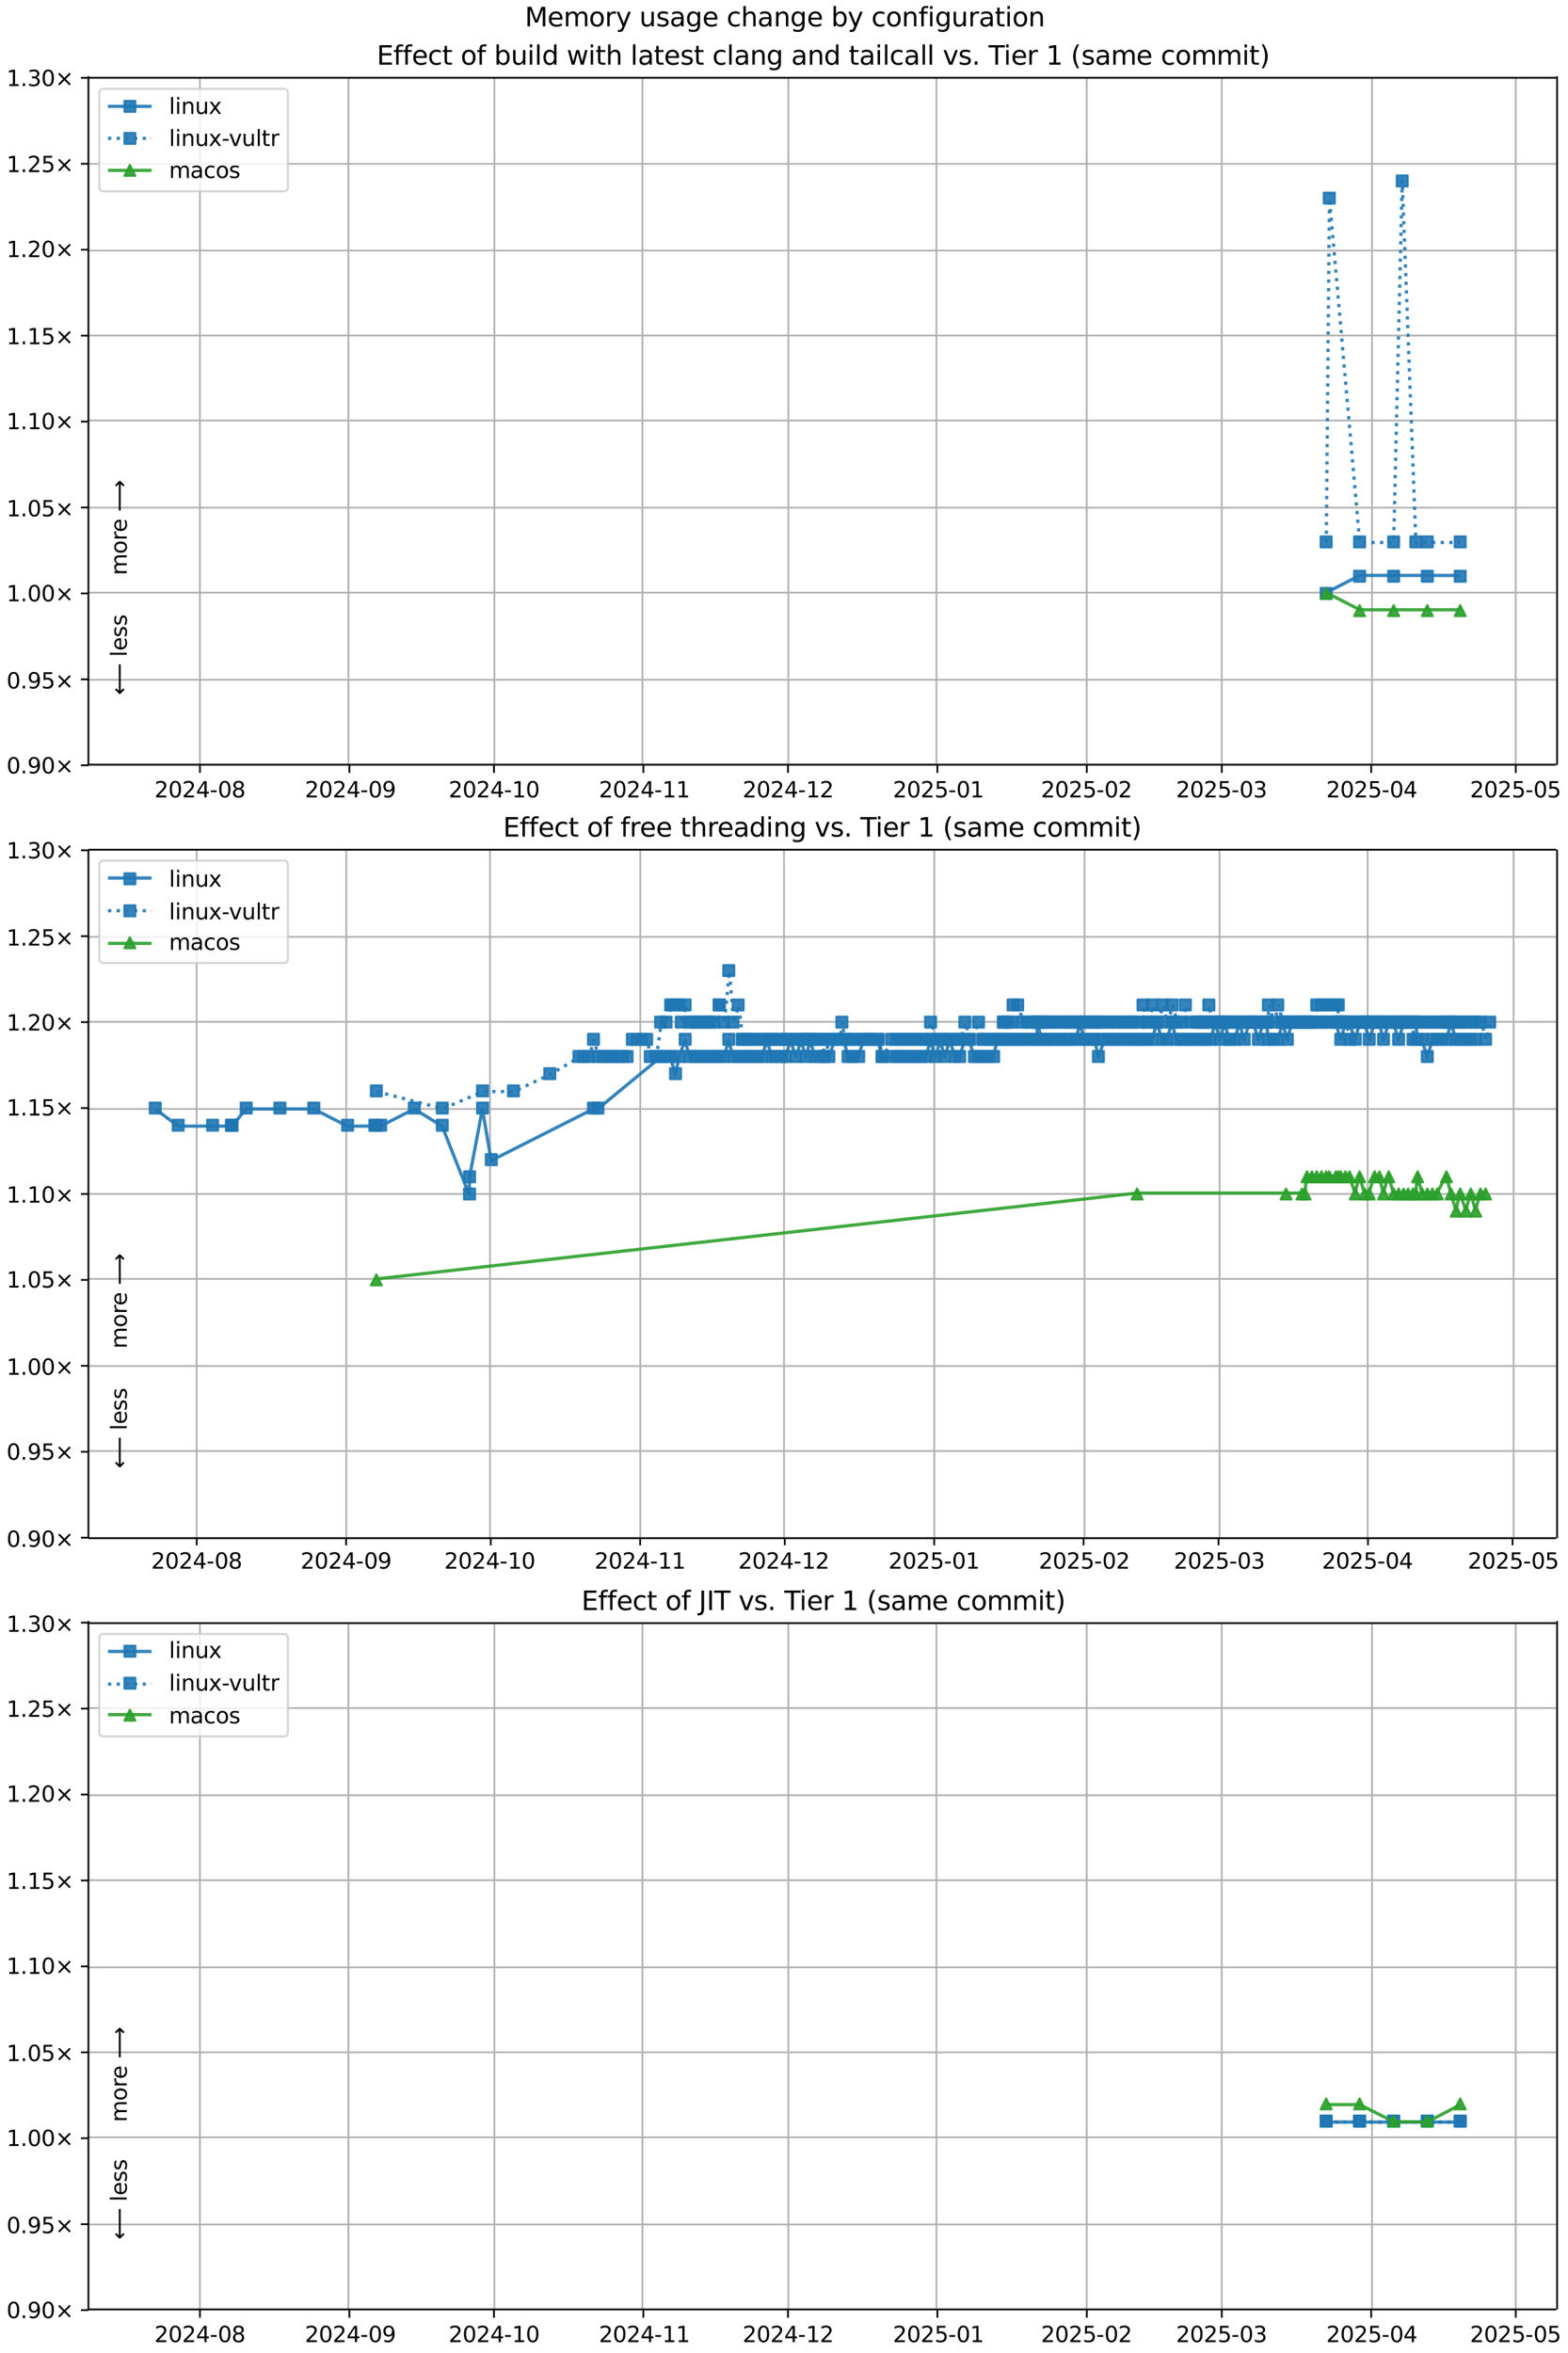 <?xml version="1.0" encoding="UTF-8"?>
<!DOCTYPE svg  PUBLIC '-//W3C//DTD SVG 1.1//EN'  'http://www.w3.org/Graphics/SVG/1.1/DTD/svg11.dtd'>
<svg width="720pt" height="1080pt" version="1.1" viewBox="0 0 720 1080" xmlns="http://www.w3.org/2000/svg" xmlns:xlink="http://www.w3.org/1999/xlink">
<defs>
<style type="text/css">*{stroke-linejoin: round; stroke-linecap: butt}</style>
</defs>
<path d="m0 1080h720v-1080h-720z" fill="#fff"/>
<path d="m40.6 351h674v-316h-674z" fill="#fff"/>
<path d="m91.8 351v-316" clip-path="url(#l)" fill="none" stroke="#b0b0b0" stroke-linecap="square" stroke-width=".8"/>
<defs>
<path id="g" d="m0 0v3.5" stroke="#000" stroke-width=".8"/>
</defs>
<use x="91.814" y="351.265" stroke="#000000" stroke-width=".8" xlink:href="#g"/>
<g transform="translate(70.9 366) scale(.1 -.1)">
<defs>
<path id="c" transform="scale(.016)" d="m1228 531h2203v-531h-2962v531q359 372 979 998 621 627 780 809 303 340 423 576 121 236 121 464 0 372-261 606-261 235-680 235-297 0-627-103-329-103-704-313v638q381 153 712 231 332 78 607 78 725 0 1156-363 431-362 431-968 0-288-108-546-107-257-392-607-78-91-497-524-418-433-1181-1211z"/>
<path id="b" transform="scale(.016)" d="m2034 4250q-487 0-733-480-245-479-245-1442 0-959 245-1439 246-480 733-480 491 0 736 480 246 480 246 1439 0 963-246 1442-245 480-736 480zm0 500q785 0 1199-621 414-620 414-1801 0-1178-414-1799-414-620-1199-620-784 0-1198 620-414 621-414 1799 0 1181 414 1801 414 621 1198 621z"/>
<path id="r" transform="scale(.016)" d="m2419 4116-1594-2491h1594v2491zm-166 550h794v-3041h666v-525h-666v-1100h-628v1100h-2106v609l1940 2957z"/>
<path id="f" transform="scale(.016)" d="m313 2009h1684v-512h-1684v512z"/>
<path id="al" transform="scale(.016)" d="m2034 2216q-450 0-708-241-257-241-257-662 0-422 257-663 258-241 708-241t709 242q260 243 260 662 0 421-258 662-257 241-711 241zm-631 268q-406 100-633 378-226 279-226 679 0 559 398 884 399 325 1092 325 697 0 1094-325t397-884q0-400-227-679-226-278-629-378 456-106 710-416 255-309 255-755 0-679-414-1042-414-362-1186-362-771 0-1186 362-414 363-414 1042 0 446 256 755 257 310 713 416zm-231 997q0-362 226-565 227-203 636-203 407 0 636 203 230 203 230 565 0 363-230 566-229 203-636 203-409 0-636-203-226-203-226-566z"/>
</defs>
<use xlink:href="#c"/>
<use transform="translate(63.6)" xlink:href="#b"/>
<use transform="translate(127)" xlink:href="#c"/>
<use transform="translate(191)" xlink:href="#r"/>
<use transform="translate(254)" xlink:href="#f"/>
<use transform="translate(291)" xlink:href="#b"/>
<use transform="translate(354)" xlink:href="#al"/>
</g>
<path d="m160 351v-316" clip-path="url(#l)" fill="none" stroke="#b0b0b0" stroke-linecap="square" stroke-width=".8"/>
<use x="160.424" y="351.265" stroke="#000000" stroke-width=".8" xlink:href="#g"/>
<g transform="translate(140 366) scale(.1 -.1)">
<defs>
<path id="ac" transform="scale(.016)" d="m703 97v575q238-113 481-172 244-59 479-59 625 0 954 420 330 420 377 1277-181-269-460-413-278-144-615-144-700 0-1108 423-408 424-408 1159 0 718 425 1152 425 435 1131 435 810 0 1236-621 427-620 427-1801 0-1103-524-1761-523-658-1407-658-238 0-482 47-243 47-506 141zm1256 1978q425 0 673 290 249 291 249 798 0 503-249 795-248 292-673 292t-673-292-248-795q0-507 248-798 248-290 673-290z"/>
</defs>
<use xlink:href="#c"/>
<use transform="translate(63.6)" xlink:href="#b"/>
<use transform="translate(127)" xlink:href="#c"/>
<use transform="translate(191)" xlink:href="#r"/>
<use transform="translate(254)" xlink:href="#f"/>
<use transform="translate(291)" xlink:href="#b"/>
<use transform="translate(354)" xlink:href="#ac"/>
</g>
<path d="m227 351v-316" clip-path="url(#l)" fill="none" stroke="#b0b0b0" stroke-linecap="square" stroke-width=".8"/>
<use x="226.82" y="351.265" stroke="#000000" stroke-width=".8" xlink:href="#g"/>
<g transform="translate(206 366) scale(.1 -.1)">
<defs>
<path id="e" transform="scale(.016)" d="m794 531h1031v3560l-1122-225v575l1116 225h631v-4135h1031v-531h-2687v531z"/>
</defs>
<use xlink:href="#c"/>
<use transform="translate(63.6)" xlink:href="#b"/>
<use transform="translate(127)" xlink:href="#c"/>
<use transform="translate(191)" xlink:href="#r"/>
<use transform="translate(254)" xlink:href="#f"/>
<use transform="translate(291)" xlink:href="#e"/>
<use transform="translate(354)" xlink:href="#b"/>
</g>
<path d="m295 351v-316" clip-path="url(#l)" fill="none" stroke="#b0b0b0" stroke-linecap="square" stroke-width=".8"/>
<use x="295.43" y="351.265" stroke="#000000" stroke-width=".8" xlink:href="#g"/>
<g transform="translate(275 366) scale(.1 -.1)">
<use xlink:href="#c"/>
<use transform="translate(63.6)" xlink:href="#b"/>
<use transform="translate(127)" xlink:href="#c"/>
<use transform="translate(191)" xlink:href="#r"/>
<use transform="translate(254)" xlink:href="#f"/>
<use transform="translate(291)" xlink:href="#e"/>
<use transform="translate(354)" xlink:href="#e"/>
</g>
<path d="m362 351v-316" clip-path="url(#l)" fill="none" stroke="#b0b0b0" stroke-linecap="square" stroke-width=".8"/>
<use x="361.826" y="351.265" stroke="#000000" stroke-width=".8" xlink:href="#g"/>
<g transform="translate(341 366) scale(.1 -.1)">
<use xlink:href="#c"/>
<use transform="translate(63.6)" xlink:href="#b"/>
<use transform="translate(127)" xlink:href="#c"/>
<use transform="translate(191)" xlink:href="#r"/>
<use transform="translate(254)" xlink:href="#f"/>
<use transform="translate(291)" xlink:href="#e"/>
<use transform="translate(354)" xlink:href="#c"/>
</g>
<path d="m430 351v-316" clip-path="url(#l)" fill="none" stroke="#b0b0b0" stroke-linecap="square" stroke-width=".8"/>
<use x="430.436" y="351.265" stroke="#000000" stroke-width=".8" xlink:href="#g"/>
<g transform="translate(410 366) scale(.1 -.1)">
<defs>
<path id="h" transform="scale(.016)" d="m691 4666h2478v-532h-1900v-1143q137 47 274 70 138 23 276 23 781 0 1237-428 457-428 457-1159 0-753-469-1171-469-417-1322-417-294 0-599 50-304 50-629 150v635q281-153 581-228t634-75q541 0 856 284 316 284 316 772 0 487-316 771-315 285-856 285-253 0-505-56-251-56-513-175v2344z"/>
</defs>
<use xlink:href="#c"/>
<use transform="translate(63.6)" xlink:href="#b"/>
<use transform="translate(127)" xlink:href="#c"/>
<use transform="translate(191)" xlink:href="#h"/>
<use transform="translate(254)" xlink:href="#f"/>
<use transform="translate(291)" xlink:href="#b"/>
<use transform="translate(354)" xlink:href="#e"/>
</g>
<path d="m499 351v-316" clip-path="url(#l)" fill="none" stroke="#b0b0b0" stroke-linecap="square" stroke-width=".8"/>
<use x="499.046" y="351.265" stroke="#000000" stroke-width=".8" xlink:href="#g"/>
<g transform="translate(478 366) scale(.1 -.1)">
<use xlink:href="#c"/>
<use transform="translate(63.6)" xlink:href="#b"/>
<use transform="translate(127)" xlink:href="#c"/>
<use transform="translate(191)" xlink:href="#h"/>
<use transform="translate(254)" xlink:href="#f"/>
<use transform="translate(291)" xlink:href="#b"/>
<use transform="translate(354)" xlink:href="#c"/>
</g>
<path d="m561 351v-316" clip-path="url(#l)" fill="none" stroke="#b0b0b0" stroke-linecap="square" stroke-width=".8"/>
<use x="561.016" y="351.265" stroke="#000000" stroke-width=".8" xlink:href="#g"/>
<g transform="translate(540 366) scale(.1 -.1)">
<defs>
<path id="af" transform="scale(.016)" d="m2597 2516q453-97 707-404 255-306 255-756 0-690-475-1069-475-378-1350-378-293 0-604 58t-642 174v609q262-153 574-231 313-78 654-78 593 0 904 234t311 681q0 413-289 645-289 233-804 233h-544v519h569q465 0 712 186t247 536q0 359-255 551-254 193-729 193-260 0-557-57-297-56-653-174v562q360 100 674 150t592 50q719 0 1137-327 419-326 419-882 0-388-222-655t-631-370z"/>
</defs>
<use xlink:href="#c"/>
<use transform="translate(63.6)" xlink:href="#b"/>
<use transform="translate(127)" xlink:href="#c"/>
<use transform="translate(191)" xlink:href="#h"/>
<use transform="translate(254)" xlink:href="#f"/>
<use transform="translate(291)" xlink:href="#b"/>
<use transform="translate(354)" xlink:href="#af"/>
</g>
<path d="m630 351v-316" clip-path="url(#l)" fill="none" stroke="#b0b0b0" stroke-linecap="square" stroke-width=".8"/>
<use x="629.625" y="351.265" stroke="#000000" stroke-width=".8" xlink:href="#g"/>
<g transform="translate(609 366) scale(.1 -.1)">
<use xlink:href="#c"/>
<use transform="translate(63.6)" xlink:href="#b"/>
<use transform="translate(127)" xlink:href="#c"/>
<use transform="translate(191)" xlink:href="#h"/>
<use transform="translate(254)" xlink:href="#f"/>
<use transform="translate(291)" xlink:href="#b"/>
<use transform="translate(354)" xlink:href="#r"/>
</g>
<path d="m696 351v-316" clip-path="url(#l)" fill="none" stroke="#b0b0b0" stroke-linecap="square" stroke-width=".8"/>
<use x="696.022" y="351.265" stroke="#000000" stroke-width=".8" xlink:href="#g"/>
<g transform="translate(675 366) scale(.1 -.1)">
<use xlink:href="#c"/>
<use transform="translate(63.6)" xlink:href="#b"/>
<use transform="translate(127)" xlink:href="#c"/>
<use transform="translate(191)" xlink:href="#h"/>
<use transform="translate(254)" xlink:href="#f"/>
<use transform="translate(291)" xlink:href="#b"/>
<use transform="translate(354)" xlink:href="#h"/>
</g>
<path d="m40.6 351h674" clip-path="url(#l)" fill="none" stroke="#b0b0b0" stroke-linecap="square" stroke-width=".8"/>
<defs>
<path id="m" d="m0 0h-3.5" stroke="#000" stroke-width=".8"/>
</defs>
<use x="40.646" y="351.265" stroke="#000000" stroke-width=".8" xlink:href="#m"/>
<g transform="translate(3 355) scale(.1 -.1)">
<defs>
<path id="i" transform="scale(.016)" d="m684 794h660v-794h-660v794z"/>
<path id="n" transform="scale(.016)" d="m4488 3438-1429-1435 1429-1428-372-378-1435 1434-1434-1434-369 378 1425 1428-1425 1435 369 378 1434-1435 1435 1435 372-378z"/>
</defs>
<use xlink:href="#b"/>
<use transform="translate(63.6)" xlink:href="#i"/>
<use transform="translate(95.4)" xlink:href="#ac"/>
<use transform="translate(159)" xlink:href="#b"/>
<use transform="translate(223)" xlink:href="#n"/>
</g>
<path d="m40.6 312h674" clip-path="url(#l)" fill="none" stroke="#b0b0b0" stroke-linecap="square" stroke-width=".8"/>
<use x="40.646" y="311.823" stroke="#000000" stroke-width=".8" xlink:href="#m"/>
<g transform="translate(3 316) scale(.1 -.1)">
<use xlink:href="#b"/>
<use transform="translate(63.6)" xlink:href="#i"/>
<use transform="translate(95.4)" xlink:href="#ac"/>
<use transform="translate(159)" xlink:href="#h"/>
<use transform="translate(223)" xlink:href="#n"/>
</g>
<path d="m40.6 272h674" clip-path="url(#l)" fill="none" stroke="#b0b0b0" stroke-linecap="square" stroke-width=".8"/>
<use x="40.646" y="272.382" stroke="#000000" stroke-width=".8" xlink:href="#m"/>
<g transform="translate(3 276) scale(.1 -.1)">
<use xlink:href="#e"/>
<use transform="translate(63.6)" xlink:href="#i"/>
<use transform="translate(95.4)" xlink:href="#b"/>
<use transform="translate(159)" xlink:href="#b"/>
<use transform="translate(223)" xlink:href="#n"/>
</g>
<path d="m40.6 233h674" clip-path="url(#l)" fill="none" stroke="#b0b0b0" stroke-linecap="square" stroke-width=".8"/>
<use x="40.646" y="232.94" stroke="#000000" stroke-width=".8" xlink:href="#m"/>
<g transform="translate(3 237) scale(.1 -.1)">
<use xlink:href="#e"/>
<use transform="translate(63.6)" xlink:href="#i"/>
<use transform="translate(95.4)" xlink:href="#b"/>
<use transform="translate(159)" xlink:href="#h"/>
<use transform="translate(223)" xlink:href="#n"/>
</g>
<path d="m40.6 193h674" clip-path="url(#l)" fill="none" stroke="#b0b0b0" stroke-linecap="square" stroke-width=".8"/>
<use x="40.646" y="193.499" stroke="#000000" stroke-width=".8" xlink:href="#m"/>
<g transform="translate(3 197) scale(.1 -.1)">
<use xlink:href="#e"/>
<use transform="translate(63.6)" xlink:href="#i"/>
<use transform="translate(95.4)" xlink:href="#e"/>
<use transform="translate(159)" xlink:href="#b"/>
<use transform="translate(223)" xlink:href="#n"/>
</g>
<path d="m40.6 154h674" clip-path="url(#l)" fill="none" stroke="#b0b0b0" stroke-linecap="square" stroke-width=".8"/>
<use x="40.646" y="154.057" stroke="#000000" stroke-width=".8" xlink:href="#m"/>
<g transform="translate(3 158) scale(.1 -.1)">
<use xlink:href="#e"/>
<use transform="translate(63.6)" xlink:href="#i"/>
<use transform="translate(95.4)" xlink:href="#e"/>
<use transform="translate(159)" xlink:href="#h"/>
<use transform="translate(223)" xlink:href="#n"/>
</g>
<path d="m40.6 115h674" clip-path="url(#l)" fill="none" stroke="#b0b0b0" stroke-linecap="square" stroke-width=".8"/>
<use x="40.646" y="114.616" stroke="#000000" stroke-width=".8" xlink:href="#m"/>
<g transform="translate(3 118) scale(.1 -.1)">
<use xlink:href="#e"/>
<use transform="translate(63.6)" xlink:href="#i"/>
<use transform="translate(95.4)" xlink:href="#c"/>
<use transform="translate(159)" xlink:href="#b"/>
<use transform="translate(223)" xlink:href="#n"/>
</g>
<path d="m40.6 75.2h674" clip-path="url(#l)" fill="none" stroke="#b0b0b0" stroke-linecap="square" stroke-width=".8"/>
<use x="40.646" y="75.174" stroke="#000000" stroke-width=".8" xlink:href="#m"/>
<g transform="translate(3 79) scale(.1 -.1)">
<use xlink:href="#e"/>
<use transform="translate(63.6)" xlink:href="#i"/>
<use transform="translate(95.4)" xlink:href="#c"/>
<use transform="translate(159)" xlink:href="#h"/>
<use transform="translate(223)" xlink:href="#n"/>
</g>
<path d="m40.6 35.7h674" clip-path="url(#l)" fill="none" stroke="#b0b0b0" stroke-linecap="square" stroke-width=".8"/>
<use x="40.646" y="35.733" stroke="#000000" stroke-width=".8" xlink:href="#m"/>
<g transform="translate(3 39.5) scale(.1 -.1)">
<use xlink:href="#e"/>
<use transform="translate(63.6)" xlink:href="#i"/>
<use transform="translate(95.4)" xlink:href="#af"/>
<use transform="translate(159)" xlink:href="#b"/>
<use transform="translate(223)" xlink:href="#n"/>
</g>
<path d="m609 272 15.4-7.89h15.6 15.5 15.1" clip-path="url(#l)" fill="none" stroke="#1f77b4" stroke-linecap="square" stroke-opacity=".9" stroke-width="1.5"/>
<defs>
<path id="a" d="m-2.5 2.5h5v-5h-5z" stroke="#1f77b4" stroke-opacity=".9"/>
</defs>
<g clip-path="url(#l)" fill="#1f77b4" fill-opacity=".9" stroke="#1f77b4" stroke-opacity=".9">
<use x="608.946" y="272.382" xlink:href="#a"/>
<use x="624.301" y="264.493" xlink:href="#a"/>
<use x="639.948" y="264.493" xlink:href="#a"/>
<use x="655.408" y="264.493" xlink:href="#a"/>
<use x="670.495" y="264.493" xlink:href="#a"/>
</g>
<g stroke="#1f77b4" stroke-opacity=".9">
<path d="m609 249 1.45-158 13.9 158h15.6l3.92-166 6.29 166h5.25 15.1" clip-path="url(#l)" fill="none" stroke-dasharray="1.5,2.475" stroke-width="1.5"/>
<g clip-path="url(#l)" fill="#1f77b4" fill-opacity=".9">
<use x="608.946" y="248.717" xlink:href="#a"/>
<use x="610.392" y="90.951" xlink:href="#a"/>
<use x="624.301" y="248.717" xlink:href="#a"/>
<use x="639.948" y="248.717" xlink:href="#a"/>
<use x="643.87" y="83.062" xlink:href="#a"/>
<use x="650.162" y="248.717" xlink:href="#a"/>
<use x="655.408" y="248.717" xlink:href="#a"/>
<use x="670.495" y="248.717" xlink:href="#a"/>
</g>
</g>
<path d="m609 272 15.4 7.89h15.6 15.5 15.1" clip-path="url(#l)" fill="none" stroke="#2ca02c" stroke-linecap="square" stroke-opacity=".9" stroke-width="1.5"/>
<defs>
<path id="d" d="m0-2.5-2.5 5h5z" stroke="#2ca02c" stroke-opacity=".9"/>
</defs>
<g clip-path="url(#l)" fill="#2ca02c" fill-opacity=".9" stroke="#2ca02c" stroke-opacity=".9">
<use x="608.946" y="272.382" xlink:href="#d"/>
<use x="624.301" y="280.27" xlink:href="#d"/>
<use x="639.948" y="280.27" xlink:href="#d"/>
<use x="655.408" y="280.27" xlink:href="#d"/>
<use x="670.495" y="280.27" xlink:href="#d"/>
</g>
<path d="m40.6 351v-316" fill="none" stroke="#000" stroke-linecap="square" stroke-width=".8"/>
<path d="m715 351v-316" fill="none" stroke="#000" stroke-linecap="square" stroke-width=".8"/>
<path d="m40.6 351h674" fill="none" stroke="#000" stroke-linecap="square" stroke-width=".8"/>
<path d="m40.6 35.7h674" fill="none" stroke="#000" stroke-linecap="square" stroke-width=".8"/>
<g clip-path="url(#l)">
<g transform="translate(58.2 264) rotate(-90) scale(.1 -.1)">
<defs>
<path id="t" transform="scale(.016)" d="m3328 2828q216 388 516 572t706 184q547 0 844-383 297-382 297-1088v-2113h-578v2094q0 503-179 746-178 244-543 244-447 0-707-297-259-296-259-809v-1978h-578v2094q0 506-178 748t-550 242q-441 0-701-298-259-298-259-808v-1978h-578v3500h578v-544q197 322 472 475t653 153q382 0 649-194 267-193 395-562z"/>
<path id="v" transform="scale(.016)" d="m1959 3097q-462 0-731-361t-269-989 267-989q268-361 733-361 460 0 728 362 269 363 269 988 0 622-269 986-268 364-728 364zm0 487q750 0 1178-488 429-487 429-1349 0-859-429-1349-428-489-1178-489-753 0-1180 489-426 490-426 1349 0 862 426 1349 427 488 1180 488z"/>
<path id="x" transform="scale(.016)" d="m2631 2963q-97 56-211 82-114 27-251 27-488 0-749-317t-261-911v-1844h-578v3500h578v-544q182 319 472 473 291 155 707 155 59 0 131-8 72-7 159-23l3-590z"/>
<path id="o" transform="scale(.016)" d="m3597 1894v-281h-2644q38-594 358-905t892-311q331 0 642 81t618 244v-544q-310-131-635-200t-659-69q-838 0-1327 487-489 488-489 1320 0 859 464 1363 464 505 1252 505 706 0 1117-455 411-454 411-1235zm-575 169q-6 471-264 752-258 282-683 282-481 0-770-272t-333-766l2050 4z"/>
<path id="ao" transform="scale(.016)" d="m8863 2147v-281l-1229-1228-375 375 729 728h-7622v531h7622l-729 728 375 375 1229-1228z"/>
</defs>
<use xlink:href="#t"/>
<use transform="translate(97.4)" xlink:href="#v"/>
<use transform="translate(159)" xlink:href="#x"/>
<use transform="translate(197)" xlink:href="#o"/>
<use transform="translate(259)" xlink:href="#DejaVuSans-20"/>
<use transform="translate(291)" xlink:href="#ao"/>
</g>
</g>
<g clip-path="url(#l)">
<g transform="translate(58.2 319) rotate(-90) scale(.1 -.1)">
<defs>
<path id="ap" transform="scale(.016)" d="m313 1866v281l1228 1228 375-375-728-728h7621v-531h-7621l728-728-375-375-1228 1228z"/>
<path id="p" transform="scale(.016)" d="m603 4863h575v-4863h-575v4863z"/>
<path id="s" transform="scale(.016)" d="m2834 3397v-544q-243 125-506 187-262 63-544 63-428 0-642-131t-214-394q0-200 153-314t616-217l197-44q612-131 870-370t258-667q0-488-386-773-386-284-1061-284-281 0-586 55t-642 164v594q319-166 628-249 309-82 613-82 406 0 624 139 219 139 219 392 0 234-158 359-157 125-692 241l-200 47q-534 112-772 345-237 233-237 639 0 494 350 762 350 269 994 269 318 0 599-47 282-46 519-140z"/>
</defs>
<use xlink:href="#ap"/>
<use transform="translate(143)" xlink:href="#DejaVuSans-20"/>
<use transform="translate(175)" xlink:href="#p"/>
<use transform="translate(203)" xlink:href="#o"/>
<use transform="translate(264)" xlink:href="#s"/>
<use transform="translate(317)" xlink:href="#s"/>
</g>
</g>
<g transform="translate(173 29.7) scale(.12 -.12)">
<defs>
<path id="ak" transform="scale(.016)" d="m628 4666h2950v-532h-2319v-1381h2222v-531h-2222v-1691h2375v-531h-3006v4666z"/>
<path id="ab" transform="scale(.016)" d="m2375 4863v-479h-550q-309 0-430-125-120-125-120-450v-309h947v-447h-947v-3053h-578v3053h-550v447h550v244q0 584 272 851 272 268 862 268h544z"/>
<path id="y" transform="scale(.016)" d="m3122 3366v-538q-244 135-489 202t-495 67q-560 0-870-355-309-354-309-995t309-996q310-354 870-354 250 0 495 67t489 202v-532q-241-112-499-168-257-57-548-57-791 0-1257 497-465 497-465 1341 0 856 470 1346 471 491 1290 491 265 0 518-55 253-54 491-163z"/>
<path id="u" transform="scale(.016)" d="m1172 4494v-994h1184v-447h-1184v-1900q0-428 117-550t477-122h590v-481h-590q-666 0-919 248-253 249-253 905v1900h-422v447h422v994h578z"/>
<path id="ar" transform="scale(.016)" d="m3116 1747q0 634-261 995t-717 361q-457 0-718-361t-261-995 261-995 718-361q456 0 717 361t261 995zm-1957 1222q182 312 458 463 277 152 661 152 638 0 1036-506 399-506 399-1331t-399-1332q-398-506-1036-506-384 0-661 152-276 152-458 464v-525h-578v4863h578v-1894z"/>
<path id="z" transform="scale(.016)" d="m544 1381v2119h575v-2097q0-497 193-746 194-248 582-248 465 0 735 297 271 297 271 810v1984h575v-3500h-575v538q-209-319-486-474-276-155-642-155-603 0-916 375-312 375-312 1097zm1447 2203z"/>
<path id="q" transform="scale(.016)" d="m603 3500h575v-3500h-575v3500zm0 1363h575v-729h-575v729z"/>
<path id="aj" transform="scale(.016)" d="m2906 2969v1894h575v-4863h-575v525q-181-312-458-464-276-152-664-152-634 0-1033 506-398 507-398 1332t398 1331q399 506 1033 506 388 0 664-152 277-151 458-463zm-1959-1222q0-634 261-995t717-361 718 361q263 361 263 995t-263 995q-262 361-718 361t-717-361-261-995z"/>
<path id="as" transform="scale(.016)" d="m269 3500h575l719-2731 715 2731h678l719-2731 716 2731h575l-916-3500h-678l-753 2869-756-2869h-679l-915 3500z"/>
<path id="ai" transform="scale(.016)" d="m3513 2113v-2113h-575v2094q0 497-194 743-194 247-581 247-466 0-735-297-269-296-269-809v-1978h-578v4863h578v-1907q207 316 486 472 280 156 646 156 603 0 912-373 310-373 310-1098z"/>
<path id="w" transform="scale(.016)" d="m2194 1759q-697 0-966-159t-269-544q0-306 202-486 202-179 548-179 479 0 768 339t289 901v128h-572zm1147 238v-2e3h-575v531q-197-318-491-470t-719-152q-537 0-855 302-317 302-317 808 0 590 395 890 396 300 1180 300h807v57q0 397-261 614t-733 217q-300 0-585-72-284-72-546-216v532q315 122 612 182 297 61 578 61 760 0 1135-394 375-393 375-1193z"/>
<path id="aa" transform="scale(.016)" d="m3513 2113v-2113h-575v2094q0 497-194 743-194 247-581 247-466 0-735-297-269-296-269-809v-1978h-578v3500h578v-544q207 316 486 472 280 156 646 156 603 0 912-373 310-373 310-1098z"/>
<path id="ag" transform="scale(.016)" d="m2906 1791q0 625-258 968-257 344-723 344-462 0-720-344-258-343-258-968 0-622 258-966t720-344q466 0 723 344 258 344 258 966zm575-1357q0-893-397-1329-396-436-1215-436-303 0-572 45t-522 139v559q253-137 500-202 247-66 503-66 566 0 847 295t281 892v285q-178-310-456-463t-666-153q-643 0-1037 490-394 491-394 1301 0 812 394 1302 394 491 1037 491 388 0 666-153t456-462v531h575v-3066z"/>
<path id="ae" transform="scale(.016)" d="m191 3500h609l1094-2937 1094 2937h609l-1313-3500h-781l-1312 3500z"/>
<path id="ah" transform="scale(.016)" d="m-19 4666h3947v-532h-1656v-4134h-634v4134h-1657v532z"/>
<path id="an" transform="scale(.016)" d="m1984 4856q-418-718-622-1422-203-703-203-1425 0-721 205-1429t620-1424h-500q-468 735-701 1444t-233 1409q0 697 231 1403 232 707 703 1444h500z"/>
<path id="am" transform="scale(.016)" d="m513 4856h500q468-737 701-1444 233-706 233-1403 0-700-233-1409t-701-1444h-500q415 716 620 1424t205 1429q0 722-205 1425-205 704-620 1422z"/>
</defs>
<use xlink:href="#ak"/>
<use transform="translate(63.2)" xlink:href="#ab"/>
<use transform="translate(98.4)" xlink:href="#ab"/>
<use transform="translate(134)" xlink:href="#o"/>
<use transform="translate(195)" xlink:href="#y"/>
<use transform="translate(250)" xlink:href="#u"/>
<use transform="translate(289)" xlink:href="#DejaVuSans-20"/>
<use transform="translate(321)" xlink:href="#v"/>
<use transform="translate(382)" xlink:href="#ab"/>
<use transform="translate(417)" xlink:href="#DejaVuSans-20"/>
<use transform="translate(449)" xlink:href="#ar"/>
<use transform="translate(513)" xlink:href="#z"/>
<use transform="translate(576)" xlink:href="#q"/>
<use transform="translate(604)" xlink:href="#p"/>
<use transform="translate(632)" xlink:href="#aj"/>
<use transform="translate(695)" xlink:href="#DejaVuSans-20"/>
<use transform="translate(727)" xlink:href="#as"/>
<use transform="translate(809)" xlink:href="#q"/>
<use transform="translate(837)" xlink:href="#u"/>
<use transform="translate(876)" xlink:href="#ai"/>
<use transform="translate(939)" xlink:href="#DejaVuSans-20"/>
<use transform="translate(971)" xlink:href="#p"/>
<use transform="translate(999)" xlink:href="#w"/>
<use transform="translate(1060)" xlink:href="#u"/>
<use transform="translate(1099)" xlink:href="#o"/>
<use transform="translate(1161)" xlink:href="#s"/>
<use transform="translate(1213)" xlink:href="#u"/>
<use transform="translate(1252)" xlink:href="#DejaVuSans-20"/>
<use transform="translate(1284)" xlink:href="#y"/>
<use transform="translate(1339)" xlink:href="#p"/>
<use transform="translate(1367)" xlink:href="#w"/>
<use transform="translate(1428)" xlink:href="#aa"/>
<use transform="translate(1491)" xlink:href="#ag"/>
<use transform="translate(1555)" xlink:href="#DejaVuSans-20"/>
<use transform="translate(1586)" xlink:href="#w"/>
<use transform="translate(1648)" xlink:href="#aa"/>
<use transform="translate(1711)" xlink:href="#aj"/>
<use transform="translate(1775)" xlink:href="#DejaVuSans-20"/>
<use transform="translate(1806)" xlink:href="#u"/>
<use transform="translate(1846)" xlink:href="#w"/>
<use transform="translate(1907)" xlink:href="#q"/>
<use transform="translate(1935)" xlink:href="#p"/>
<use transform="translate(1962)" xlink:href="#y"/>
<use transform="translate(2017)" xlink:href="#w"/>
<use transform="translate(2079)" xlink:href="#p"/>
<use transform="translate(2106)" xlink:href="#p"/>
<use transform="translate(2134)" xlink:href="#DejaVuSans-20"/>
<use transform="translate(2166)" xlink:href="#ae"/>
<use transform="translate(2225)" xlink:href="#s"/>
<use transform="translate(2277)" xlink:href="#i"/>
<use transform="translate(2309)" xlink:href="#DejaVuSans-20"/>
<use transform="translate(2341)" xlink:href="#ah"/>
<use transform="translate(2399)" xlink:href="#q"/>
<use transform="translate(2427)" xlink:href="#o"/>
<use transform="translate(2488)" xlink:href="#x"/>
<use transform="translate(2529)" xlink:href="#DejaVuSans-20"/>
<use transform="translate(2561)" xlink:href="#e"/>
<use transform="translate(2625)" xlink:href="#DejaVuSans-20"/>
<use transform="translate(2656)" xlink:href="#an"/>
<use transform="translate(2696)" xlink:href="#s"/>
<use transform="translate(2748)" xlink:href="#w"/>
<use transform="translate(2809)" xlink:href="#t"/>
<use transform="translate(2906)" xlink:href="#o"/>
<use transform="translate(2968)" xlink:href="#DejaVuSans-20"/>
<use transform="translate(3e3)" xlink:href="#y"/>
<use transform="translate(3055)" xlink:href="#v"/>
<use transform="translate(3116)" xlink:href="#t"/>
<use transform="translate(3213)" xlink:href="#t"/>
<use transform="translate(3311)" xlink:href="#q"/>
<use transform="translate(3338)" xlink:href="#u"/>
<use transform="translate(3378)" xlink:href="#am"/>
</g>
<path d="m47.6 87.8h82.6q2 0 2-2v-43q0-2-2-2h-82.6q-2 0-2 2v43q0 2 2 2z" fill="#fff" opacity=".8" stroke="#ccc"/>
<path d="m49.6 48.8h10 10" fill="none" stroke="#1f77b4" stroke-linecap="square" stroke-opacity=".9" stroke-width="1.5"/>
<use x="59.646" y="48.831" fill="#1f77b4" fill-opacity=".9" stroke="#1f77b4" stroke-opacity=".9" xlink:href="#a"/>
<g transform="translate(77.6 52.3) scale(.1 -.1)">
<defs>
<path id="ad" transform="scale(.016)" d="m3513 3500-1266-1703 1331-1797h-678l-1019 1375-1018-1375h-679l1360 1831-1244 1669h678l928-1247 928 1247h679z"/>
</defs>
<use xlink:href="#p"/>
<use transform="translate(27.8)" xlink:href="#q"/>
<use transform="translate(55.6)" xlink:href="#aa"/>
<use transform="translate(119)" xlink:href="#z"/>
<use transform="translate(182)" xlink:href="#ad"/>
</g>
<path d="m49.6 63.5h10 10" fill="none" stroke="#1f77b4" stroke-dasharray="1.5,2.475" stroke-opacity=".9" stroke-width="1.5"/>
<use x="59.646" y="63.509" fill="#1f77b4" fill-opacity=".9" stroke="#1f77b4" stroke-opacity=".9" xlink:href="#a"/>
<g transform="translate(77.6 67) scale(.1 -.1)">
<use xlink:href="#p"/>
<use transform="translate(27.8)" xlink:href="#q"/>
<use transform="translate(55.6)" xlink:href="#aa"/>
<use transform="translate(119)" xlink:href="#z"/>
<use transform="translate(182)" xlink:href="#ad"/>
<use transform="translate(242)" xlink:href="#f"/>
<use transform="translate(275)" xlink:href="#ae"/>
<use transform="translate(334)" xlink:href="#z"/>
<use transform="translate(398)" xlink:href="#p"/>
<use transform="translate(425)" xlink:href="#u"/>
<use transform="translate(465)" xlink:href="#x"/>
</g>
<path d="m49.6 78.2h10 10" fill="none" stroke="#2ca02c" stroke-linecap="square" stroke-opacity=".9" stroke-width="1.5"/>
<use x="59.646" y="78.187" fill="#2ca02c" fill-opacity=".9" stroke="#2ca02c" stroke-opacity=".9" xlink:href="#d"/>
<g transform="translate(77.6 81.7) scale(.1 -.1)">
<use xlink:href="#t"/>
<use transform="translate(97.4)" xlink:href="#w"/>
<use transform="translate(159)" xlink:href="#y"/>
<use transform="translate(214)" xlink:href="#v"/>
<use transform="translate(275)" xlink:href="#s"/>
</g>
<path d="m40.6 706h674v-316h-674z" fill="#fff"/>
<path d="m90.3 706v-316" clip-path="url(#k)" fill="none" stroke="#b0b0b0" stroke-linecap="square" stroke-width=".8"/>
<use x="90.339" y="705.793" stroke="#000000" stroke-width=".8" xlink:href="#g"/>
<g transform="translate(69.4 720) scale(.1 -.1)">
<use xlink:href="#c"/>
<use transform="translate(63.6)" xlink:href="#b"/>
<use transform="translate(127)" xlink:href="#c"/>
<use transform="translate(191)" xlink:href="#r"/>
<use transform="translate(254)" xlink:href="#f"/>
<use transform="translate(291)" xlink:href="#b"/>
<use transform="translate(354)" xlink:href="#al"/>
</g>
<path d="m159 706v-316" clip-path="url(#k)" fill="none" stroke="#b0b0b0" stroke-linecap="square" stroke-width=".8"/>
<use x="158.949" y="705.793" stroke="#000000" stroke-width=".8" xlink:href="#g"/>
<g transform="translate(138 720) scale(.1 -.1)">
<use xlink:href="#c"/>
<use transform="translate(63.6)" xlink:href="#b"/>
<use transform="translate(127)" xlink:href="#c"/>
<use transform="translate(191)" xlink:href="#r"/>
<use transform="translate(254)" xlink:href="#f"/>
<use transform="translate(291)" xlink:href="#b"/>
<use transform="translate(354)" xlink:href="#ac"/>
</g>
<path d="m225 706v-316" clip-path="url(#k)" fill="none" stroke="#b0b0b0" stroke-linecap="square" stroke-width=".8"/>
<use x="225.345" y="705.793" stroke="#000000" stroke-width=".8" xlink:href="#g"/>
<g transform="translate(204 720) scale(.1 -.1)">
<use xlink:href="#c"/>
<use transform="translate(63.6)" xlink:href="#b"/>
<use transform="translate(127)" xlink:href="#c"/>
<use transform="translate(191)" xlink:href="#r"/>
<use transform="translate(254)" xlink:href="#f"/>
<use transform="translate(291)" xlink:href="#e"/>
<use transform="translate(354)" xlink:href="#b"/>
</g>
<path d="m294 706v-316" clip-path="url(#k)" fill="none" stroke="#b0b0b0" stroke-linecap="square" stroke-width=".8"/>
<use x="293.955" y="705.793" stroke="#000000" stroke-width=".8" xlink:href="#g"/>
<g transform="translate(273 720) scale(.1 -.1)">
<use xlink:href="#c"/>
<use transform="translate(63.6)" xlink:href="#b"/>
<use transform="translate(127)" xlink:href="#c"/>
<use transform="translate(191)" xlink:href="#r"/>
<use transform="translate(254)" xlink:href="#f"/>
<use transform="translate(291)" xlink:href="#e"/>
<use transform="translate(354)" xlink:href="#e"/>
</g>
<path d="m360 706v-316" clip-path="url(#k)" fill="none" stroke="#b0b0b0" stroke-linecap="square" stroke-width=".8"/>
<use x="360.351" y="705.793" stroke="#000000" stroke-width=".8" xlink:href="#g"/>
<g transform="translate(339 720) scale(.1 -.1)">
<use xlink:href="#c"/>
<use transform="translate(63.6)" xlink:href="#b"/>
<use transform="translate(127)" xlink:href="#c"/>
<use transform="translate(191)" xlink:href="#r"/>
<use transform="translate(254)" xlink:href="#f"/>
<use transform="translate(291)" xlink:href="#e"/>
<use transform="translate(354)" xlink:href="#c"/>
</g>
<path d="m429 706v-316" clip-path="url(#k)" fill="none" stroke="#b0b0b0" stroke-linecap="square" stroke-width=".8"/>
<use x="428.961" y="705.793" stroke="#000000" stroke-width=".8" xlink:href="#g"/>
<g transform="translate(408 720) scale(.1 -.1)">
<use xlink:href="#c"/>
<use transform="translate(63.6)" xlink:href="#b"/>
<use transform="translate(127)" xlink:href="#c"/>
<use transform="translate(191)" xlink:href="#h"/>
<use transform="translate(254)" xlink:href="#f"/>
<use transform="translate(291)" xlink:href="#b"/>
<use transform="translate(354)" xlink:href="#e"/>
</g>
<path d="m498 706v-316" clip-path="url(#k)" fill="none" stroke="#b0b0b0" stroke-linecap="square" stroke-width=".8"/>
<use x="497.57" y="705.793" stroke="#000000" stroke-width=".8" xlink:href="#g"/>
<g transform="translate(477 720) scale(.1 -.1)">
<use xlink:href="#c"/>
<use transform="translate(63.6)" xlink:href="#b"/>
<use transform="translate(127)" xlink:href="#c"/>
<use transform="translate(191)" xlink:href="#h"/>
<use transform="translate(254)" xlink:href="#f"/>
<use transform="translate(291)" xlink:href="#b"/>
<use transform="translate(354)" xlink:href="#c"/>
</g>
<path d="m560 706v-316" clip-path="url(#k)" fill="none" stroke="#b0b0b0" stroke-linecap="square" stroke-width=".8"/>
<use x="559.54" y="705.793" stroke="#000000" stroke-width=".8" xlink:href="#g"/>
<g transform="translate(539 720) scale(.1 -.1)">
<use xlink:href="#c"/>
<use transform="translate(63.6)" xlink:href="#b"/>
<use transform="translate(127)" xlink:href="#c"/>
<use transform="translate(191)" xlink:href="#h"/>
<use transform="translate(254)" xlink:href="#f"/>
<use transform="translate(291)" xlink:href="#b"/>
<use transform="translate(354)" xlink:href="#af"/>
</g>
<path d="m628 706v-316" clip-path="url(#k)" fill="none" stroke="#b0b0b0" stroke-linecap="square" stroke-width=".8"/>
<use x="628.15" y="705.793" stroke="#000000" stroke-width=".8" xlink:href="#g"/>
<g transform="translate(607 720) scale(.1 -.1)">
<use xlink:href="#c"/>
<use transform="translate(63.6)" xlink:href="#b"/>
<use transform="translate(127)" xlink:href="#c"/>
<use transform="translate(191)" xlink:href="#h"/>
<use transform="translate(254)" xlink:href="#f"/>
<use transform="translate(291)" xlink:href="#b"/>
<use transform="translate(354)" xlink:href="#r"/>
</g>
<path d="m695 706v-316" clip-path="url(#k)" fill="none" stroke="#b0b0b0" stroke-linecap="square" stroke-width=".8"/>
<use x="694.546" y="705.793" stroke="#000000" stroke-width=".8" xlink:href="#g"/>
<g transform="translate(674 720) scale(.1 -.1)">
<use xlink:href="#c"/>
<use transform="translate(63.6)" xlink:href="#b"/>
<use transform="translate(127)" xlink:href="#c"/>
<use transform="translate(191)" xlink:href="#h"/>
<use transform="translate(254)" xlink:href="#f"/>
<use transform="translate(291)" xlink:href="#b"/>
<use transform="translate(354)" xlink:href="#h"/>
</g>
<path d="m40.6 706h674" clip-path="url(#k)" fill="none" stroke="#b0b0b0" stroke-linecap="square" stroke-width=".8"/>
<use x="40.646" y="705.793" stroke="#000000" stroke-width=".8" xlink:href="#m"/>
<g transform="translate(3 710) scale(.1 -.1)">
<use xlink:href="#b"/>
<use transform="translate(63.6)" xlink:href="#i"/>
<use transform="translate(95.4)" xlink:href="#ac"/>
<use transform="translate(159)" xlink:href="#b"/>
<use transform="translate(223)" xlink:href="#n"/>
</g>
<path d="m40.6 666h674" clip-path="url(#k)" fill="none" stroke="#b0b0b0" stroke-linecap="square" stroke-width=".8"/>
<use x="40.646" y="666.352" stroke="#000000" stroke-width=".8" xlink:href="#m"/>
<g transform="translate(3 670) scale(.1 -.1)">
<use xlink:href="#b"/>
<use transform="translate(63.6)" xlink:href="#i"/>
<use transform="translate(95.4)" xlink:href="#ac"/>
<use transform="translate(159)" xlink:href="#h"/>
<use transform="translate(223)" xlink:href="#n"/>
</g>
<path d="m40.6 627h674" clip-path="url(#k)" fill="none" stroke="#b0b0b0" stroke-linecap="square" stroke-width=".8"/>
<use x="40.646" y="626.91" stroke="#000000" stroke-width=".8" xlink:href="#m"/>
<g transform="translate(3 631) scale(.1 -.1)">
<use xlink:href="#e"/>
<use transform="translate(63.6)" xlink:href="#i"/>
<use transform="translate(95.4)" xlink:href="#b"/>
<use transform="translate(159)" xlink:href="#b"/>
<use transform="translate(223)" xlink:href="#n"/>
</g>
<path d="m40.6 587h674" clip-path="url(#k)" fill="none" stroke="#b0b0b0" stroke-linecap="square" stroke-width=".8"/>
<use x="40.646" y="587.469" stroke="#000000" stroke-width=".8" xlink:href="#m"/>
<g transform="translate(3 591) scale(.1 -.1)">
<use xlink:href="#e"/>
<use transform="translate(63.6)" xlink:href="#i"/>
<use transform="translate(95.4)" xlink:href="#b"/>
<use transform="translate(159)" xlink:href="#h"/>
<use transform="translate(223)" xlink:href="#n"/>
</g>
<path d="m40.6 548h674" clip-path="url(#k)" fill="none" stroke="#b0b0b0" stroke-linecap="square" stroke-width=".8"/>
<use x="40.646" y="548.027" stroke="#000000" stroke-width=".8" xlink:href="#m"/>
<g transform="translate(3 552) scale(.1 -.1)">
<use xlink:href="#e"/>
<use transform="translate(63.6)" xlink:href="#i"/>
<use transform="translate(95.4)" xlink:href="#e"/>
<use transform="translate(159)" xlink:href="#b"/>
<use transform="translate(223)" xlink:href="#n"/>
</g>
<path d="m40.6 509h674" clip-path="url(#k)" fill="none" stroke="#b0b0b0" stroke-linecap="square" stroke-width=".8"/>
<use x="40.646" y="508.586" stroke="#000000" stroke-width=".8" xlink:href="#m"/>
<g transform="translate(3 512) scale(.1 -.1)">
<use xlink:href="#e"/>
<use transform="translate(63.6)" xlink:href="#i"/>
<use transform="translate(95.4)" xlink:href="#e"/>
<use transform="translate(159)" xlink:href="#h"/>
<use transform="translate(223)" xlink:href="#n"/>
</g>
<path d="m40.6 469h674" clip-path="url(#k)" fill="none" stroke="#b0b0b0" stroke-linecap="square" stroke-width=".8"/>
<use x="40.646" y="469.144" stroke="#000000" stroke-width=".8" xlink:href="#m"/>
<g transform="translate(3 473) scale(.1 -.1)">
<use xlink:href="#e"/>
<use transform="translate(63.6)" xlink:href="#i"/>
<use transform="translate(95.4)" xlink:href="#c"/>
<use transform="translate(159)" xlink:href="#b"/>
<use transform="translate(223)" xlink:href="#n"/>
</g>
<path d="m40.6 430h674" clip-path="url(#k)" fill="none" stroke="#b0b0b0" stroke-linecap="square" stroke-width=".8"/>
<use x="40.646" y="429.703" stroke="#000000" stroke-width=".8" xlink:href="#m"/>
<g transform="translate(3 434) scale(.1 -.1)">
<use xlink:href="#e"/>
<use transform="translate(63.6)" xlink:href="#i"/>
<use transform="translate(95.4)" xlink:href="#c"/>
<use transform="translate(159)" xlink:href="#h"/>
<use transform="translate(223)" xlink:href="#n"/>
</g>
<path d="m40.6 390h674" clip-path="url(#k)" fill="none" stroke="#b0b0b0" stroke-linecap="square" stroke-width=".8"/>
<use x="40.646" y="390.261" stroke="#000000" stroke-width=".8" xlink:href="#m"/>
<g transform="translate(3 394) scale(.1 -.1)">
<use xlink:href="#e"/>
<use transform="translate(63.6)" xlink:href="#i"/>
<use transform="translate(95.4)" xlink:href="#af"/>
<use transform="translate(159)" xlink:href="#b"/>
<use transform="translate(223)" xlink:href="#n"/>
</g>
<g stroke="#1f77b4" stroke-opacity=".9">
<path d="m71.3 509 10.5 7.89h24.7l6.51-7.89h31l15.5 7.89h15.2l15.5-7.89 12.8 7.89 12.5 31.6 0.023-7.89 5.98-31.6 4.02 23.7 46.9-23.7h2.04l28.8-23.7h4.59l2.26 7.89 1.64-7.89 2.79-7.89 2.1 7.89h15.7l2.26-7.89 1.95 7.89h13.3l2.23-7.89 2.38 7.89h6.19l2.29-7.89 2.58 7.89 2.29-7.89 2.22 7.89 1.96-7.89 2.21 7.89h6.35l2.73-7.89h4.21l1.89 7.89h4.89l2-7.89h6.88l1.85 7.89h20.1l2.1-7.89 2.26 7.89 2.29-7.89 1.92 7.89 2.47-7.89 2.38 7.89h2.06l2.37-7.89h2.03l2.39 7.89h8.81l1.64-7.89h18.3l0.175-7.89 2.11 7.89h15.5l2.06-7.89 1.78 7.89h4.95l1.6 7.89 2.79-7.89h22l2-7.89 2.68 7.89h1.84l2.55-7.89 2.03 7.89h15.5l2.38-7.89 2.07 7.89 2.16-7.89 2.21 7.89h2.36l2.22-7.89 2.21 7.89 2.28-7.89h1.98l2.25 7.89 2.08-7.89h1.66l0.836 7.89h4.3l2.33-7.89 2.06 7.89 1.99-7.89h20.3l2.24 7.89 2.12-7.89h1.89l2.66 7.89 1.96-7.89h2.38l2.04 7.89 2.46-7.89h2.21l1.91 7.89 2.41-7.89h2.24l2.28 7.89 2.29-7.89h5.65l0.793 7.89h2.1l2.35 7.89 2.3-7.89h6.47l2.11-7.89 2.38 7.89h8.96v0" clip-path="url(#k)" fill="none" stroke-linecap="square" stroke-width="1.5"/>
<g clip-path="url(#k)" fill="#1f77b4" fill-opacity=".9">
<use x="71.284" y="508.586" xlink:href="#a"/>
<use x="81.814" y="516.474" xlink:href="#a"/>
<use x="97.618" y="516.474" xlink:href="#a"/>
<use x="106.325" y="516.474" xlink:href="#a"/>
<use x="106.339" y="516.474" xlink:href="#a"/>
<use x="106.55" y="516.474" xlink:href="#a"/>
<use x="113.057" y="508.586" xlink:href="#a"/>
<use x="128.514" y="508.586" xlink:href="#a"/>
<use x="144.093" y="508.586" xlink:href="#a"/>
<use x="159.62" y="516.474" xlink:href="#a"/>
<use x="172.123" y="516.474" xlink:href="#a"/>
<use x="172.805" y="516.474" xlink:href="#a"/>
<use x="174.79" y="516.474" xlink:href="#a"/>
<use x="190.256" y="508.586" xlink:href="#a"/>
<use x="203.087" y="516.474" xlink:href="#a"/>
<use x="215.587" y="548.027" xlink:href="#a"/>
<use x="215.61" y="540.139" xlink:href="#a"/>
<use x="221.588" y="508.586" xlink:href="#a"/>
<use x="225.607" y="532.251" xlink:href="#a"/>
<use x="272.526" y="508.586" xlink:href="#a"/>
<use x="274.562" y="508.586" xlink:href="#a"/>
<use x="303.343" y="484.921" xlink:href="#a"/>
<use x="305.841" y="484.921" xlink:href="#a"/>
<use x="307.931" y="484.921" xlink:href="#a"/>
<use x="310.19" y="492.809" xlink:href="#a"/>
<use x="311.826" y="484.921" xlink:href="#a"/>
<use x="314.614" y="477.032" xlink:href="#a"/>
<use x="316.709" y="484.921" xlink:href="#a"/>
<use x="319.148" y="484.921" xlink:href="#a"/>
<use x="321.103" y="484.921" xlink:href="#a"/>
<use x="323.533" y="484.921" xlink:href="#a"/>
<use x="325.805" y="484.921" xlink:href="#a"/>
<use x="327.904" y="484.921" xlink:href="#a"/>
<use x="330.207" y="484.921" xlink:href="#a"/>
<use x="332.384" y="484.921" xlink:href="#a"/>
<use x="334.64" y="477.032" xlink:href="#a"/>
<use x="336.589" y="484.921" xlink:href="#a"/>
<use x="338.949" y="484.921" xlink:href="#a"/>
<use x="341.318" y="484.921" xlink:href="#a"/>
<use x="343.48" y="484.921" xlink:href="#a"/>
<use x="345.475" y="484.921" xlink:href="#a"/>
<use x="347.783" y="484.921" xlink:href="#a"/>
<use x="349.891" y="484.921" xlink:href="#a"/>
<use x="352.122" y="477.032" xlink:href="#a"/>
<use x="354.5" y="484.921" xlink:href="#a"/>
<use x="356.114" y="484.921" xlink:href="#a"/>
<use x="358.697" y="484.921" xlink:href="#a"/>
<use x="360.689" y="484.921" xlink:href="#a"/>
<use x="362.978" y="477.032" xlink:href="#a"/>
<use x="365.562" y="484.921" xlink:href="#a"/>
<use x="367.851" y="477.032" xlink:href="#a"/>
<use x="370.072" y="484.921" xlink:href="#a"/>
<use x="372.031" y="477.032" xlink:href="#a"/>
<use x="374.245" y="484.921" xlink:href="#a"/>
<use x="376.118" y="484.921" xlink:href="#a"/>
<use x="378.405" y="484.921" xlink:href="#a"/>
<use x="380.595" y="484.921" xlink:href="#a"/>
<use x="383.328" y="477.032" xlink:href="#a"/>
<use x="385.462" y="477.032" xlink:href="#a"/>
<use x="387.538" y="477.032" xlink:href="#a"/>
<use x="389.426" y="484.921" xlink:href="#a"/>
<use x="391.376" y="484.921" xlink:href="#a"/>
<use x="394.313" y="484.921" xlink:href="#a"/>
<use x="396.315" y="477.032" xlink:href="#a"/>
<use x="398.74" y="477.032" xlink:href="#a"/>
<use x="400.242" y="477.032" xlink:href="#a"/>
<use x="403.199" y="477.032" xlink:href="#a"/>
<use x="405.047" y="484.921" xlink:href="#a"/>
<use x="409.413" y="484.921" xlink:href="#a"/>
<use x="411.836" y="484.921" xlink:href="#a"/>
<use x="413.79" y="484.921" xlink:href="#a"/>
<use x="415.93" y="484.921" xlink:href="#a"/>
<use x="418.53" y="484.921" xlink:href="#a"/>
<use x="420.767" y="484.921" xlink:href="#a"/>
<use x="422.883" y="484.921" xlink:href="#a"/>
<use x="425.191" y="484.921" xlink:href="#a"/>
<use x="427.289" y="477.032" xlink:href="#a"/>
<use x="429.549" y="484.921" xlink:href="#a"/>
<use x="431.837" y="477.032" xlink:href="#a"/>
<use x="433.76" y="484.921" xlink:href="#a"/>
<use x="436.229" y="477.032" xlink:href="#a"/>
<use x="438.611" y="484.921" xlink:href="#a"/>
<use x="440.67" y="484.921" xlink:href="#a"/>
<use x="443.037" y="477.032" xlink:href="#a"/>
<use x="445.072" y="477.032" xlink:href="#a"/>
<use x="447.463" y="484.921" xlink:href="#a"/>
<use x="449.318" y="484.921" xlink:href="#a"/>
<use x="452.02" y="484.921" xlink:href="#a"/>
<use x="453.718" y="484.921" xlink:href="#a"/>
<use x="456.272" y="484.921" xlink:href="#a"/>
<use x="457.914" y="477.032" xlink:href="#a"/>
<use x="460.71" y="477.032" xlink:href="#a"/>
<use x="460.943" y="477.032" xlink:href="#a"/>
<use x="462.734" y="477.032" xlink:href="#a"/>
<use x="465.197" y="477.032" xlink:href="#a"/>
<use x="467.297" y="477.032" xlink:href="#a"/>
<use x="469.433" y="477.032" xlink:href="#a"/>
<use x="471.85" y="477.032" xlink:href="#a"/>
<use x="474.045" y="477.032" xlink:href="#a"/>
<use x="476.22" y="477.032" xlink:href="#a"/>
<use x="476.395" y="469.144" xlink:href="#a"/>
<use x="478.51" y="477.032" xlink:href="#a"/>
<use x="479.947" y="477.032" xlink:href="#a"/>
<use x="480.651" y="477.032" xlink:href="#a"/>
<use x="482.772" y="477.032" xlink:href="#a"/>
<use x="484.599" y="477.032" xlink:href="#a"/>
<use x="486.874" y="477.032" xlink:href="#a"/>
<use x="489.567" y="477.032" xlink:href="#a"/>
<use x="490.624" y="477.032" xlink:href="#a"/>
<use x="491.777" y="477.032" xlink:href="#a"/>
<use x="493.978" y="477.032" xlink:href="#a"/>
<use x="496.041" y="469.144" xlink:href="#a"/>
<use x="497.819" y="477.032" xlink:href="#a"/>
<use x="499.952" y="477.032" xlink:href="#a"/>
<use x="502.115" y="477.032" xlink:href="#a"/>
<use x="502.765" y="477.032" xlink:href="#a"/>
<use x="504.367" y="484.921" xlink:href="#a"/>
<use x="507.16" y="477.032" xlink:href="#a"/>
<use x="509.064" y="477.032" xlink:href="#a"/>
<use x="511.644" y="477.032" xlink:href="#a"/>
<use x="513.77" y="477.032" xlink:href="#a"/>
<use x="516.068" y="477.032" xlink:href="#a"/>
<use x="518.269" y="477.032" xlink:href="#a"/>
<use x="520.327" y="477.032" xlink:href="#a"/>
<use x="522.744" y="477.032" xlink:href="#a"/>
<use x="524.881" y="477.032" xlink:href="#a"/>
<use x="526.697" y="477.032" xlink:href="#a"/>
<use x="529.142" y="477.032" xlink:href="#a"/>
<use x="531.139" y="469.144" xlink:href="#a"/>
<use x="533.823" y="477.032" xlink:href="#a"/>
<use x="535.665" y="477.032" xlink:href="#a"/>
<use x="538.215" y="469.144" xlink:href="#a"/>
<use x="540.243" y="477.032" xlink:href="#a"/>
<use x="542.663" y="477.032" xlink:href="#a"/>
<use x="544.316" y="477.032" xlink:href="#a"/>
<use x="546.529" y="477.032" xlink:href="#a"/>
<use x="549.336" y="477.032" xlink:href="#a"/>
<use x="551.294" y="477.032" xlink:href="#a"/>
<use x="553.461" y="477.032" xlink:href="#a"/>
<use x="555.736" y="477.032" xlink:href="#a"/>
<use x="558.116" y="469.144" xlink:href="#a"/>
<use x="560.182" y="477.032" xlink:href="#a"/>
<use x="562.346" y="469.144" xlink:href="#a"/>
<use x="564.553" y="477.032" xlink:href="#a"/>
<use x="564.984" y="477.032" xlink:href="#a"/>
<use x="566.915" y="477.032" xlink:href="#a"/>
<use x="569.137" y="469.144" xlink:href="#a"/>
<use x="571.344" y="477.032" xlink:href="#a"/>
<use x="573.62" y="469.144" xlink:href="#a"/>
<use x="575.601" y="469.144" xlink:href="#a"/>
<use x="577.856" y="477.032" xlink:href="#a"/>
<use x="579.935" y="469.144" xlink:href="#a"/>
<use x="581.591" y="469.144" xlink:href="#a"/>
<use x="582.427" y="477.032" xlink:href="#a"/>
<use x="584.651" y="477.032" xlink:href="#a"/>
<use x="586.723" y="477.032" xlink:href="#a"/>
<use x="589.057" y="469.144" xlink:href="#a"/>
<use x="591.115" y="477.032" xlink:href="#a"/>
<use x="593.1" y="469.144" xlink:href="#a"/>
<use x="595.601" y="469.144" xlink:href="#a"/>
<use x="597.864" y="469.144" xlink:href="#a"/>
<use x="599.242" y="469.144" xlink:href="#a"/>
<use x="600.173" y="469.144" xlink:href="#a"/>
<use x="602.4" y="469.144" xlink:href="#a"/>
<use x="604.634" y="469.144" xlink:href="#a"/>
<use x="606.814" y="469.144" xlink:href="#a"/>
<use x="608.946" y="469.144" xlink:href="#a"/>
<use x="610.392" y="469.144" xlink:href="#a"/>
<use x="613.419" y="469.144" xlink:href="#a"/>
<use x="615.663" y="477.032" xlink:href="#a"/>
<use x="617.785" y="469.144" xlink:href="#a"/>
<use x="619.676" y="469.144" xlink:href="#a"/>
<use x="622.338" y="477.032" xlink:href="#a"/>
<use x="624.301" y="469.144" xlink:href="#a"/>
<use x="626.686" y="469.144" xlink:href="#a"/>
<use x="628.724" y="477.032" xlink:href="#a"/>
<use x="631.185" y="469.144" xlink:href="#a"/>
<use x="633.391" y="469.144" xlink:href="#a"/>
<use x="635.301" y="477.032" xlink:href="#a"/>
<use x="637.706" y="469.144" xlink:href="#a"/>
<use x="639.948" y="469.144" xlink:href="#a"/>
<use x="642.223" y="477.032" xlink:href="#a"/>
<use x="644.509" y="469.144" xlink:href="#a"/>
<use x="646.596" y="469.144" xlink:href="#a"/>
<use x="648.836" y="469.144" xlink:href="#a"/>
<use x="650.162" y="469.144" xlink:href="#a"/>
<use x="650.954" y="477.032" xlink:href="#a"/>
<use x="653.056" y="477.032" xlink:href="#a"/>
<use x="655.408" y="484.921" xlink:href="#a"/>
<use x="657.71" y="477.032" xlink:href="#a"/>
<use x="659.973" y="477.032" xlink:href="#a"/>
<use x="662.043" y="477.032" xlink:href="#a"/>
<use x="664.184" y="477.032" xlink:href="#a"/>
<use x="666.295" y="469.144" xlink:href="#a"/>
<use x="668.676" y="477.032" xlink:href="#a"/>
<use x="670.495" y="477.032" xlink:href="#a"/>
<use x="673.185" y="477.032" xlink:href="#a"/>
<use x="675.377" y="477.032" xlink:href="#a"/>
<use x="677.636" y="477.032" xlink:href="#a"/>
</g>
</g>
<g stroke="#1f77b4" stroke-opacity=".9">
<path d="m173 501 30.3 7.89 18.5-7.89h14.2l16.7-7.89 13.4-7.89h4.34l2.35-7.89 2.04 7.89h13.4l2.43-7.89h6.54l1.66 7.89h2.6l2.16-15.8h2.5l2.09-7.89h3.89l0.995 7.89 1.79-7.89 2.1 7.89h11.2l2.3-7.89h0.167l2.01 7.89 2.26-23.7 1.95 23.7 2.36-7.89 1.89 15.8h36.4l1.18 7.89 2.19-7.89h4.87l1.11-7.89 0.963 7.89h15.7l1.85 7.89 4.37-7.89h15.8l2.1-7.89 2.26 7.89h11.1l2.37-7.89 2.03 7.89 4.25-7.89 1.86 7.89h6.74l2.8-7.89h3.8l0.684-7.89h2.1l2.14 7.89h53.3l2.14-7.89 1.69 7.89h0.125l2.44-7.89 2 7.89 2.68-7.89 1.84 7.89 2.55-7.89 2.03 7.89h2.42l1.65-7.89 2.21 7.89h6.93l1.63-7.89 0.649 7.89h25.9l0.836-7.89 2.22 7.89 2.07-7.89 2.04 7.89h13.6l2.23-7.89h8.64l0.142 7.89 1.11-7.89 1.13 7.89h2.12l1.89 7.89 2.66-7.89h26l0.53 7.89h2.12l2.1-7.89h26.8l2.28 7.89 1.91-7.89" clip-path="url(#k)" fill="none" stroke-dasharray="1.5,2.475" stroke-width="1.5"/>
<g clip-path="url(#k)" fill="#1f77b4" fill-opacity=".9">
<use x="172.805" y="500.697" xlink:href="#a"/>
<use x="203.087" y="508.586" xlink:href="#a"/>
<use x="221.588" y="500.697" xlink:href="#a"/>
<use x="235.76" y="500.697" xlink:href="#a"/>
<use x="252.453" y="492.809" xlink:href="#a"/>
<use x="265.836" y="484.921" xlink:href="#a"/>
<use x="268.021" y="484.921" xlink:href="#a"/>
<use x="270.175" y="484.921" xlink:href="#a"/>
<use x="272.526" y="477.032" xlink:href="#a"/>
<use x="274.562" y="484.921" xlink:href="#a"/>
<use x="277.03" y="484.921" xlink:href="#a"/>
<use x="279.279" y="484.921" xlink:href="#a"/>
<use x="280.975" y="484.921" xlink:href="#a"/>
<use x="283.504" y="484.921" xlink:href="#a"/>
<use x="285.741" y="484.921" xlink:href="#a"/>
<use x="287.95" y="484.921" xlink:href="#a"/>
<use x="290.378" y="477.032" xlink:href="#a"/>
<use x="292.591" y="477.032" xlink:href="#a"/>
<use x="294.576" y="477.032" xlink:href="#a"/>
<use x="296.922" y="477.032" xlink:href="#a"/>
<use x="298.583" y="484.921" xlink:href="#a"/>
<use x="301.183" y="484.921" xlink:href="#a"/>
<use x="303.343" y="469.144" xlink:href="#a"/>
<use x="305.841" y="469.144" xlink:href="#a"/>
<use x="307.931" y="461.256" xlink:href="#a"/>
<use x="309.06" y="461.256" xlink:href="#a"/>
<use x="310.19" y="461.256" xlink:href="#a"/>
<use x="311.826" y="461.256" xlink:href="#a"/>
<use x="312.822" y="469.144" xlink:href="#a"/>
<use x="314.614" y="461.256" xlink:href="#a"/>
<use x="316.709" y="469.144" xlink:href="#a"/>
<use x="319.148" y="469.144" xlink:href="#a"/>
<use x="321.103" y="469.144" xlink:href="#a"/>
<use x="323.533" y="469.144" xlink:href="#a"/>
<use x="325.805" y="469.144" xlink:href="#a"/>
<use x="327.904" y="469.144" xlink:href="#a"/>
<use x="330.207" y="461.256" xlink:href="#a"/>
<use x="330.374" y="461.256" xlink:href="#a"/>
<use x="332.384" y="469.144" xlink:href="#a"/>
<use x="334.64" y="445.479" xlink:href="#a"/>
<use x="336.589" y="469.144" xlink:href="#a"/>
<use x="338.949" y="461.256" xlink:href="#a"/>
<use x="340.835" y="477.032" xlink:href="#a"/>
<use x="341.318" y="477.032" xlink:href="#a"/>
<use x="343.117" y="477.032" xlink:href="#a"/>
<use x="343.48" y="477.032" xlink:href="#a"/>
<use x="345.475" y="477.032" xlink:href="#a"/>
<use x="347.783" y="477.032" xlink:href="#a"/>
<use x="349.891" y="477.032" xlink:href="#a"/>
<use x="352.122" y="477.032" xlink:href="#a"/>
<use x="353.734" y="477.032" xlink:href="#a"/>
<use x="354.5" y="477.032" xlink:href="#a"/>
<use x="356.114" y="477.032" xlink:href="#a"/>
<use x="358.262" y="477.032" xlink:href="#a"/>
<use x="358.697" y="477.032" xlink:href="#a"/>
<use x="360.689" y="477.032" xlink:href="#a"/>
<use x="362.978" y="477.032" xlink:href="#a"/>
<use x="365.562" y="477.032" xlink:href="#a"/>
<use x="367.851" y="477.032" xlink:href="#a"/>
<use x="369.528" y="477.032" xlink:href="#a"/>
<use x="370.072" y="477.032" xlink:href="#a"/>
<use x="372.031" y="477.032" xlink:href="#a"/>
<use x="372.667" y="477.032" xlink:href="#a"/>
<use x="374.245" y="477.032" xlink:href="#a"/>
<use x="376.118" y="477.032" xlink:href="#a"/>
<use x="377.223" y="477.032" xlink:href="#a"/>
<use x="378.405" y="484.921" xlink:href="#a"/>
<use x="380.595" y="477.032" xlink:href="#a"/>
<use x="383.328" y="477.032" xlink:href="#a"/>
<use x="384.555" y="477.032" xlink:href="#a"/>
<use x="384.939" y="477.032" xlink:href="#a"/>
<use x="385.462" y="477.032" xlink:href="#a"/>
<use x="386.575" y="469.144" xlink:href="#a"/>
<use x="387.538" y="477.032" xlink:href="#a"/>
<use x="389.248" y="477.032" xlink:href="#a"/>
<use x="389.426" y="477.032" xlink:href="#a"/>
<use x="391.376" y="477.032" xlink:href="#a"/>
<use x="394.313" y="477.032" xlink:href="#a"/>
<use x="396.315" y="477.032" xlink:href="#a"/>
<use x="398.74" y="477.032" xlink:href="#a"/>
<use x="399.381" y="477.032" xlink:href="#a"/>
<use x="400.242" y="477.032" xlink:href="#a"/>
<use x="403.199" y="477.032" xlink:href="#a"/>
<use x="405.047" y="484.921" xlink:href="#a"/>
<use x="409.413" y="477.032" xlink:href="#a"/>
<use x="411.836" y="477.032" xlink:href="#a"/>
<use x="413.79" y="477.032" xlink:href="#a"/>
<use x="415.93" y="477.032" xlink:href="#a"/>
<use x="418.53" y="477.032" xlink:href="#a"/>
<use x="420.767" y="477.032" xlink:href="#a"/>
<use x="422.883" y="477.032" xlink:href="#a"/>
<use x="425.191" y="477.032" xlink:href="#a"/>
<use x="427.289" y="469.144" xlink:href="#a"/>
<use x="429.549" y="477.032" xlink:href="#a"/>
<use x="431.837" y="477.032" xlink:href="#a"/>
<use x="433.76" y="477.032" xlink:href="#a"/>
<use x="436.229" y="477.032" xlink:href="#a"/>
<use x="438.611" y="477.032" xlink:href="#a"/>
<use x="440.67" y="477.032" xlink:href="#a"/>
<use x="443.037" y="469.144" xlink:href="#a"/>
<use x="445.072" y="477.032" xlink:href="#a"/>
<use x="449.318" y="469.144" xlink:href="#a"/>
<use x="451.177" y="477.032" xlink:href="#a"/>
<use x="452.02" y="477.032" xlink:href="#a"/>
<use x="453.718" y="477.032" xlink:href="#a"/>
<use x="456.272" y="477.032" xlink:href="#a"/>
<use x="457.914" y="477.032" xlink:href="#a"/>
<use x="460.71" y="469.144" xlink:href="#a"/>
<use x="460.943" y="469.144" xlink:href="#a"/>
<use x="462.734" y="469.144" xlink:href="#a"/>
<use x="464.514" y="469.144" xlink:href="#a"/>
<use x="465.197" y="461.256" xlink:href="#a"/>
<use x="467.297" y="461.256" xlink:href="#a"/>
<use x="469.433" y="469.144" xlink:href="#a"/>
<use x="471.85" y="469.144" xlink:href="#a"/>
<use x="474.045" y="469.144" xlink:href="#a"/>
<use x="476.22" y="469.144" xlink:href="#a"/>
<use x="476.395" y="469.144" xlink:href="#a"/>
<use x="477.548" y="469.144" xlink:href="#a"/>
<use x="478.51" y="469.144" xlink:href="#a"/>
<use x="479.947" y="469.144" xlink:href="#a"/>
<use x="480.651" y="469.144" xlink:href="#a"/>
<use x="482.772" y="469.144" xlink:href="#a"/>
<use x="484.599" y="469.144" xlink:href="#a"/>
<use x="486.874" y="469.144" xlink:href="#a"/>
<use x="489.567" y="469.144" xlink:href="#a"/>
<use x="490.624" y="469.144" xlink:href="#a"/>
<use x="491.777" y="469.144" xlink:href="#a"/>
<use x="493.978" y="469.144" xlink:href="#a"/>
<use x="496.041" y="469.144" xlink:href="#a"/>
<use x="497.819" y="469.144" xlink:href="#a"/>
<use x="499.952" y="469.144" xlink:href="#a"/>
<use x="502.115" y="469.144" xlink:href="#a"/>
<use x="502.765" y="469.144" xlink:href="#a"/>
<use x="504.367" y="469.144" xlink:href="#a"/>
<use x="507.16" y="469.144" xlink:href="#a"/>
<use x="509.064" y="469.144" xlink:href="#a"/>
<use x="511.644" y="469.144" xlink:href="#a"/>
<use x="513.77" y="469.144" xlink:href="#a"/>
<use x="516.068" y="469.144" xlink:href="#a"/>
<use x="518.269" y="469.144" xlink:href="#a"/>
<use x="520.327" y="469.144" xlink:href="#a"/>
<use x="522.744" y="469.144" xlink:href="#a"/>
<use x="524.881" y="461.256" xlink:href="#a"/>
<use x="526.572" y="469.144" xlink:href="#a"/>
<use x="526.697" y="469.144" xlink:href="#a"/>
<use x="529.142" y="461.256" xlink:href="#a"/>
<use x="531.139" y="469.144" xlink:href="#a"/>
<use x="533.823" y="461.256" xlink:href="#a"/>
<use x="535.665" y="469.144" xlink:href="#a"/>
<use x="538.215" y="461.256" xlink:href="#a"/>
<use x="540.243" y="469.144" xlink:href="#a"/>
<use x="542.663" y="469.144" xlink:href="#a"/>
<use x="544.316" y="461.256" xlink:href="#a"/>
<use x="546.529" y="469.144" xlink:href="#a"/>
<use x="549.336" y="469.144" xlink:href="#a"/>
<use x="551.294" y="469.144" xlink:href="#a"/>
<use x="552.146" y="469.144" xlink:href="#a"/>
<use x="552.385" y="469.144" xlink:href="#a"/>
<use x="553.461" y="469.144" xlink:href="#a"/>
<use x="555.087" y="461.256" xlink:href="#a"/>
<use x="555.736" y="469.144" xlink:href="#a"/>
<use x="558.116" y="469.144" xlink:href="#a"/>
<use x="559.954" y="469.144" xlink:href="#a"/>
<use x="560.182" y="469.144" xlink:href="#a"/>
<use x="562.346" y="469.144" xlink:href="#a"/>
<use x="564.553" y="469.144" xlink:href="#a"/>
<use x="564.984" y="469.144" xlink:href="#a"/>
<use x="566.915" y="469.144" xlink:href="#a"/>
<use x="569.137" y="469.144" xlink:href="#a"/>
<use x="571.344" y="469.144" xlink:href="#a"/>
<use x="573.62" y="469.144" xlink:href="#a"/>
<use x="575.601" y="469.144" xlink:href="#a"/>
<use x="577.856" y="469.144" xlink:href="#a"/>
<use x="579.935" y="469.144" xlink:href="#a"/>
<use x="581.591" y="469.144" xlink:href="#a"/>
<use x="582.427" y="461.256" xlink:href="#a"/>
<use x="584.651" y="469.144" xlink:href="#a"/>
<use x="586.723" y="461.256" xlink:href="#a"/>
<use x="588.764" y="469.144" xlink:href="#a"/>
<use x="589.057" y="469.144" xlink:href="#a"/>
<use x="591.115" y="469.144" xlink:href="#a"/>
<use x="593.1" y="469.144" xlink:href="#a"/>
<use x="595.601" y="469.144" xlink:href="#a"/>
<use x="597.386" y="469.144" xlink:href="#a"/>
<use x="597.864" y="469.144" xlink:href="#a"/>
<use x="599.242" y="469.144" xlink:href="#a"/>
<use x="600.173" y="469.144" xlink:href="#a"/>
<use x="602.4" y="469.144" xlink:href="#a"/>
<use x="604.634" y="461.256" xlink:href="#a"/>
<use x="606.814" y="461.256" xlink:href="#a"/>
<use x="608.946" y="461.256" xlink:href="#a"/>
<use x="610.392" y="461.256" xlink:href="#a"/>
<use x="613.278" y="461.256" xlink:href="#a"/>
<use x="613.419" y="469.144" xlink:href="#a"/>
<use x="614.531" y="461.256" xlink:href="#a"/>
<use x="615.663" y="469.144" xlink:href="#a"/>
<use x="617.43" y="469.144" xlink:href="#a"/>
<use x="617.453" y="469.144" xlink:href="#a"/>
<use x="617.785" y="469.144" xlink:href="#a"/>
<use x="619.676" y="477.032" xlink:href="#a"/>
<use x="622.338" y="469.144" xlink:href="#a"/>
<use x="624.301" y="469.144" xlink:href="#a"/>
<use x="626.686" y="469.144" xlink:href="#a"/>
<use x="628.724" y="469.144" xlink:href="#a"/>
<use x="629.051" y="469.144" xlink:href="#a"/>
<use x="631.185" y="469.144" xlink:href="#a"/>
<use x="633.391" y="469.144" xlink:href="#a"/>
<use x="635.301" y="469.144" xlink:href="#a"/>
<use x="637.706" y="469.144" xlink:href="#a"/>
<use x="639.948" y="469.144" xlink:href="#a"/>
<use x="642.223" y="469.144" xlink:href="#a"/>
<use x="643.87" y="469.144" xlink:href="#a"/>
<use x="644.509" y="469.144" xlink:href="#a"/>
<use x="646.237" y="469.144" xlink:href="#a"/>
<use x="646.596" y="469.144" xlink:href="#a"/>
<use x="648.306" y="469.144" xlink:href="#a"/>
<use x="648.836" y="477.032" xlink:href="#a"/>
<use x="650.162" y="477.032" xlink:href="#a"/>
<use x="650.954" y="477.032" xlink:href="#a"/>
<use x="653.056" y="469.144" xlink:href="#a"/>
<use x="655.408" y="469.144" xlink:href="#a"/>
<use x="657.71" y="469.144" xlink:href="#a"/>
<use x="659.973" y="469.144" xlink:href="#a"/>
<use x="662.043" y="469.144" xlink:href="#a"/>
<use x="664.184" y="469.144" xlink:href="#a"/>
<use x="664.74" y="469.144" xlink:href="#a"/>
<use x="666.295" y="469.144" xlink:href="#a"/>
<use x="668.676" y="469.144" xlink:href="#a"/>
<use x="670.495" y="469.144" xlink:href="#a"/>
<use x="673.185" y="469.144" xlink:href="#a"/>
<use x="675.377" y="469.144" xlink:href="#a"/>
<use x="677.636" y="469.144" xlink:href="#a"/>
<use x="679.854" y="469.144" xlink:href="#a"/>
<use x="682.136" y="477.032" xlink:href="#a"/>
<use x="684.05" y="469.144" xlink:href="#a"/>
</g>
</g>
<g stroke="#2ca02c" stroke-opacity=".9">
<path d="m173 587 349-39.4h68.4 7.33 1.38l0.931-7.89h2.23 2.23 2.18 2.13 1.45 3.03 1.11 1.13 2.12 1.89l2.66 7.89 1.96-7.89 2.38 7.89h2.04l2.46-7.89h2.21l1.91 7.89 2.41-7.89 2.24 7.89h2.28 2.29 2.09 2.24 1.33l0.793-7.89 2.1 7.89h2.35 2.3 2.26l4.21-7.89 2.11 7.89 2.38 7.89 1.82-7.89 2.69 7.89 2.19-7.89 2.26 7.89 2.22-7.89h2.28" clip-path="url(#k)" fill="none" stroke-linecap="square" stroke-width="1.5"/>
<g clip-path="url(#k)" fill="#2ca02c" fill-opacity=".9">
<use x="172.805" y="587.469" xlink:href="#d"/>
<use x="522.125" y="548.027" xlink:href="#d"/>
<use x="590.533" y="548.027" xlink:href="#d"/>
<use x="597.864" y="548.027" xlink:href="#d"/>
<use x="599.242" y="548.027" xlink:href="#d"/>
<use x="600.173" y="540.139" xlink:href="#d"/>
<use x="602.4" y="540.139" xlink:href="#d"/>
<use x="604.634" y="540.139" xlink:href="#d"/>
<use x="606.814" y="540.139" xlink:href="#d"/>
<use x="608.946" y="540.139" xlink:href="#d"/>
<use x="610.392" y="540.139" xlink:href="#d"/>
<use x="613.419" y="540.139" xlink:href="#d"/>
<use x="614.531" y="540.139" xlink:href="#d"/>
<use x="615.663" y="540.139" xlink:href="#d"/>
<use x="617.785" y="540.139" xlink:href="#d"/>
<use x="619.676" y="540.139" xlink:href="#d"/>
<use x="622.338" y="548.027" xlink:href="#d"/>
<use x="624.301" y="540.139" xlink:href="#d"/>
<use x="626.686" y="548.027" xlink:href="#d"/>
<use x="628.724" y="548.027" xlink:href="#d"/>
<use x="631.185" y="540.139" xlink:href="#d"/>
<use x="633.391" y="540.139" xlink:href="#d"/>
<use x="635.301" y="548.027" xlink:href="#d"/>
<use x="637.706" y="540.139" xlink:href="#d"/>
<use x="639.948" y="548.027" xlink:href="#d"/>
<use x="642.223" y="548.027" xlink:href="#d"/>
<use x="644.509" y="548.027" xlink:href="#d"/>
<use x="646.596" y="548.027" xlink:href="#d"/>
<use x="648.836" y="548.027" xlink:href="#d"/>
<use x="650.162" y="548.027" xlink:href="#d"/>
<use x="650.954" y="540.139" xlink:href="#d"/>
<use x="653.056" y="548.027" xlink:href="#d"/>
<use x="655.408" y="548.027" xlink:href="#d"/>
<use x="657.71" y="548.027" xlink:href="#d"/>
<use x="659.973" y="548.027" xlink:href="#d"/>
<use x="664.184" y="540.139" xlink:href="#d"/>
<use x="666.295" y="548.027" xlink:href="#d"/>
<use x="668.676" y="555.915" xlink:href="#d"/>
<use x="670.495" y="548.027" xlink:href="#d"/>
<use x="673.185" y="555.915" xlink:href="#d"/>
<use x="675.377" y="548.027" xlink:href="#d"/>
<use x="677.636" y="555.915" xlink:href="#d"/>
<use x="679.854" y="548.027" xlink:href="#d"/>
<use x="682.136" y="548.027" xlink:href="#d"/>
</g>
</g>
<path d="m40.6 706v-316" fill="none" stroke="#000" stroke-linecap="square" stroke-width=".8"/>
<path d="m715 706v-316" fill="none" stroke="#000" stroke-linecap="square" stroke-width=".8"/>
<path d="m40.6 706h674" fill="none" stroke="#000" stroke-linecap="square" stroke-width=".8"/>
<path d="m40.6 390h674" fill="none" stroke="#000" stroke-linecap="square" stroke-width=".8"/>
<g clip-path="url(#k)">
<g transform="translate(58.2 619) rotate(-90) scale(.1 -.1)">
<use xlink:href="#t"/>
<use transform="translate(97.4)" xlink:href="#v"/>
<use transform="translate(159)" xlink:href="#x"/>
<use transform="translate(197)" xlink:href="#o"/>
<use transform="translate(259)" xlink:href="#DejaVuSans-20"/>
<use transform="translate(291)" xlink:href="#ao"/>
</g>
</g>
<g clip-path="url(#k)">
<g transform="translate(58.2 674) rotate(-90) scale(.1 -.1)">
<use xlink:href="#ap"/>
<use transform="translate(143)" xlink:href="#DejaVuSans-20"/>
<use transform="translate(175)" xlink:href="#p"/>
<use transform="translate(203)" xlink:href="#o"/>
<use transform="translate(264)" xlink:href="#s"/>
<use transform="translate(317)" xlink:href="#s"/>
</g>
</g>
<g transform="translate(231 384) scale(.12 -.12)">
<use xlink:href="#ak"/>
<use transform="translate(63.2)" xlink:href="#ab"/>
<use transform="translate(98.4)" xlink:href="#ab"/>
<use transform="translate(134)" xlink:href="#o"/>
<use transform="translate(195)" xlink:href="#y"/>
<use transform="translate(250)" xlink:href="#u"/>
<use transform="translate(289)" xlink:href="#DejaVuSans-20"/>
<use transform="translate(321)" xlink:href="#v"/>
<use transform="translate(382)" xlink:href="#ab"/>
<use transform="translate(417)" xlink:href="#DejaVuSans-20"/>
<use transform="translate(449)" xlink:href="#ab"/>
<use transform="translate(484)" xlink:href="#x"/>
<use transform="translate(523)" xlink:href="#o"/>
<use transform="translate(585)" xlink:href="#o"/>
<use transform="translate(646)" xlink:href="#DejaVuSans-20"/>
<use transform="translate(678)" xlink:href="#u"/>
<use transform="translate(717)" xlink:href="#ai"/>
<use transform="translate(781)" xlink:href="#x"/>
<use transform="translate(820)" xlink:href="#o"/>
<use transform="translate(881)" xlink:href="#w"/>
<use transform="translate(942)" xlink:href="#aj"/>
<use transform="translate(1006)" xlink:href="#q"/>
<use transform="translate(1034)" xlink:href="#aa"/>
<use transform="translate(1097)" xlink:href="#ag"/>
<use transform="translate(1161)" xlink:href="#DejaVuSans-20"/>
<use transform="translate(1192)" xlink:href="#ae"/>
<use transform="translate(1252)" xlink:href="#s"/>
<use transform="translate(1304)" xlink:href="#i"/>
<use transform="translate(1335)" xlink:href="#DejaVuSans-20"/>
<use transform="translate(1367)" xlink:href="#ah"/>
<use transform="translate(1425)" xlink:href="#q"/>
<use transform="translate(1453)" xlink:href="#o"/>
<use transform="translate(1514)" xlink:href="#x"/>
<use transform="translate(1556)" xlink:href="#DejaVuSans-20"/>
<use transform="translate(1587)" xlink:href="#e"/>
<use transform="translate(1651)" xlink:href="#DejaVuSans-20"/>
<use transform="translate(1683)" xlink:href="#an"/>
<use transform="translate(1722)" xlink:href="#s"/>
<use transform="translate(1774)" xlink:href="#w"/>
<use transform="translate(1835)" xlink:href="#t"/>
<use transform="translate(1933)" xlink:href="#o"/>
<use transform="translate(1994)" xlink:href="#DejaVuSans-20"/>
<use transform="translate(2026)" xlink:href="#y"/>
<use transform="translate(2081)" xlink:href="#v"/>
<use transform="translate(2142)" xlink:href="#t"/>
<use transform="translate(2239)" xlink:href="#t"/>
<use transform="translate(2337)" xlink:href="#q"/>
<use transform="translate(2365)" xlink:href="#u"/>
<use transform="translate(2404)" xlink:href="#am"/>
</g>
<path d="m47.6 442h82.6q2 0 2-2v-43q0-2-2-2h-82.6q-2 0-2 2v43q0 2 2 2z" fill="#fff" opacity=".8" stroke="#ccc"/>
<path d="m49.6 403h10 10" fill="none" stroke="#1f77b4" stroke-linecap="square" stroke-opacity=".9" stroke-width="1.5"/>
<use x="59.646" y="403.359" fill="#1f77b4" fill-opacity=".9" stroke="#1f77b4" stroke-opacity=".9" xlink:href="#a"/>
<g transform="translate(77.6 407) scale(.1 -.1)">
<use xlink:href="#p"/>
<use transform="translate(27.8)" xlink:href="#q"/>
<use transform="translate(55.6)" xlink:href="#aa"/>
<use transform="translate(119)" xlink:href="#z"/>
<use transform="translate(182)" xlink:href="#ad"/>
</g>
<path d="m49.6 418h10 10" fill="none" stroke="#1f77b4" stroke-dasharray="1.5,2.475" stroke-opacity=".9" stroke-width="1.5"/>
<use x="59.646" y="418.038" fill="#1f77b4" fill-opacity=".9" stroke="#1f77b4" stroke-opacity=".9" xlink:href="#a"/>
<g transform="translate(77.6 422) scale(.1 -.1)">
<use xlink:href="#p"/>
<use transform="translate(27.8)" xlink:href="#q"/>
<use transform="translate(55.6)" xlink:href="#aa"/>
<use transform="translate(119)" xlink:href="#z"/>
<use transform="translate(182)" xlink:href="#ad"/>
<use transform="translate(242)" xlink:href="#f"/>
<use transform="translate(275)" xlink:href="#ae"/>
<use transform="translate(334)" xlink:href="#z"/>
<use transform="translate(398)" xlink:href="#p"/>
<use transform="translate(425)" xlink:href="#u"/>
<use transform="translate(465)" xlink:href="#x"/>
</g>
<path d="m49.6 433h10 10" fill="none" stroke="#2ca02c" stroke-linecap="square" stroke-opacity=".9" stroke-width="1.5"/>
<use x="59.646" y="432.716" fill="#2ca02c" fill-opacity=".9" stroke="#2ca02c" stroke-opacity=".9" xlink:href="#d"/>
<g transform="translate(77.6 436) scale(.1 -.1)">
<use xlink:href="#t"/>
<use transform="translate(97.4)" xlink:href="#w"/>
<use transform="translate(159)" xlink:href="#y"/>
<use transform="translate(214)" xlink:href="#v"/>
<use transform="translate(275)" xlink:href="#s"/>
</g>
<path d="m40.6 1060h674v-316h-674z" fill="#fff"/>
<path d="m91.8 1060v-316" clip-path="url(#j)" fill="none" stroke="#b0b0b0" stroke-linecap="square" stroke-width=".8"/>
<use x="91.814" y="1060.322" stroke="#000000" stroke-width=".8" xlink:href="#g"/>
<g transform="translate(70.9 1075) scale(.1 -.1)">
<use xlink:href="#c"/>
<use transform="translate(63.6)" xlink:href="#b"/>
<use transform="translate(127)" xlink:href="#c"/>
<use transform="translate(191)" xlink:href="#r"/>
<use transform="translate(254)" xlink:href="#f"/>
<use transform="translate(291)" xlink:href="#b"/>
<use transform="translate(354)" xlink:href="#al"/>
</g>
<path d="m160 1060v-316" clip-path="url(#j)" fill="none" stroke="#b0b0b0" stroke-linecap="square" stroke-width=".8"/>
<use x="160.424" y="1060.322" stroke="#000000" stroke-width=".8" xlink:href="#g"/>
<g transform="translate(140 1075) scale(.1 -.1)">
<use xlink:href="#c"/>
<use transform="translate(63.6)" xlink:href="#b"/>
<use transform="translate(127)" xlink:href="#c"/>
<use transform="translate(191)" xlink:href="#r"/>
<use transform="translate(254)" xlink:href="#f"/>
<use transform="translate(291)" xlink:href="#b"/>
<use transform="translate(354)" xlink:href="#ac"/>
</g>
<path d="m227 1060v-316" clip-path="url(#j)" fill="none" stroke="#b0b0b0" stroke-linecap="square" stroke-width=".8"/>
<use x="226.82" y="1060.322" stroke="#000000" stroke-width=".8" xlink:href="#g"/>
<g transform="translate(206 1075) scale(.1 -.1)">
<use xlink:href="#c"/>
<use transform="translate(63.6)" xlink:href="#b"/>
<use transform="translate(127)" xlink:href="#c"/>
<use transform="translate(191)" xlink:href="#r"/>
<use transform="translate(254)" xlink:href="#f"/>
<use transform="translate(291)" xlink:href="#e"/>
<use transform="translate(354)" xlink:href="#b"/>
</g>
<path d="m295 1060v-316" clip-path="url(#j)" fill="none" stroke="#b0b0b0" stroke-linecap="square" stroke-width=".8"/>
<use x="295.43" y="1060.322" stroke="#000000" stroke-width=".8" xlink:href="#g"/>
<g transform="translate(275 1075) scale(.1 -.1)">
<use xlink:href="#c"/>
<use transform="translate(63.6)" xlink:href="#b"/>
<use transform="translate(127)" xlink:href="#c"/>
<use transform="translate(191)" xlink:href="#r"/>
<use transform="translate(254)" xlink:href="#f"/>
<use transform="translate(291)" xlink:href="#e"/>
<use transform="translate(354)" xlink:href="#e"/>
</g>
<path d="m362 1060v-316" clip-path="url(#j)" fill="none" stroke="#b0b0b0" stroke-linecap="square" stroke-width=".8"/>
<use x="361.826" y="1060.322" stroke="#000000" stroke-width=".8" xlink:href="#g"/>
<g transform="translate(341 1075) scale(.1 -.1)">
<use xlink:href="#c"/>
<use transform="translate(63.6)" xlink:href="#b"/>
<use transform="translate(127)" xlink:href="#c"/>
<use transform="translate(191)" xlink:href="#r"/>
<use transform="translate(254)" xlink:href="#f"/>
<use transform="translate(291)" xlink:href="#e"/>
<use transform="translate(354)" xlink:href="#c"/>
</g>
<path d="m430 1060v-316" clip-path="url(#j)" fill="none" stroke="#b0b0b0" stroke-linecap="square" stroke-width=".8"/>
<use x="430.436" y="1060.322" stroke="#000000" stroke-width=".8" xlink:href="#g"/>
<g transform="translate(410 1075) scale(.1 -.1)">
<use xlink:href="#c"/>
<use transform="translate(63.6)" xlink:href="#b"/>
<use transform="translate(127)" xlink:href="#c"/>
<use transform="translate(191)" xlink:href="#h"/>
<use transform="translate(254)" xlink:href="#f"/>
<use transform="translate(291)" xlink:href="#b"/>
<use transform="translate(354)" xlink:href="#e"/>
</g>
<path d="m499 1060v-316" clip-path="url(#j)" fill="none" stroke="#b0b0b0" stroke-linecap="square" stroke-width=".8"/>
<use x="499.046" y="1060.322" stroke="#000000" stroke-width=".8" xlink:href="#g"/>
<g transform="translate(478 1075) scale(.1 -.1)">
<use xlink:href="#c"/>
<use transform="translate(63.6)" xlink:href="#b"/>
<use transform="translate(127)" xlink:href="#c"/>
<use transform="translate(191)" xlink:href="#h"/>
<use transform="translate(254)" xlink:href="#f"/>
<use transform="translate(291)" xlink:href="#b"/>
<use transform="translate(354)" xlink:href="#c"/>
</g>
<path d="m561 1060v-316" clip-path="url(#j)" fill="none" stroke="#b0b0b0" stroke-linecap="square" stroke-width=".8"/>
<use x="561.016" y="1060.322" stroke="#000000" stroke-width=".8" xlink:href="#g"/>
<g transform="translate(540 1075) scale(.1 -.1)">
<use xlink:href="#c"/>
<use transform="translate(63.6)" xlink:href="#b"/>
<use transform="translate(127)" xlink:href="#c"/>
<use transform="translate(191)" xlink:href="#h"/>
<use transform="translate(254)" xlink:href="#f"/>
<use transform="translate(291)" xlink:href="#b"/>
<use transform="translate(354)" xlink:href="#af"/>
</g>
<path d="m630 1060v-316" clip-path="url(#j)" fill="none" stroke="#b0b0b0" stroke-linecap="square" stroke-width=".8"/>
<use x="629.625" y="1060.322" stroke="#000000" stroke-width=".8" xlink:href="#g"/>
<g transform="translate(609 1075) scale(.1 -.1)">
<use xlink:href="#c"/>
<use transform="translate(63.6)" xlink:href="#b"/>
<use transform="translate(127)" xlink:href="#c"/>
<use transform="translate(191)" xlink:href="#h"/>
<use transform="translate(254)" xlink:href="#f"/>
<use transform="translate(291)" xlink:href="#b"/>
<use transform="translate(354)" xlink:href="#r"/>
</g>
<path d="m696 1060v-316" clip-path="url(#j)" fill="none" stroke="#b0b0b0" stroke-linecap="square" stroke-width=".8"/>
<use x="696.022" y="1060.322" stroke="#000000" stroke-width=".8" xlink:href="#g"/>
<g transform="translate(675 1075) scale(.1 -.1)">
<use xlink:href="#c"/>
<use transform="translate(63.6)" xlink:href="#b"/>
<use transform="translate(127)" xlink:href="#c"/>
<use transform="translate(191)" xlink:href="#h"/>
<use transform="translate(254)" xlink:href="#f"/>
<use transform="translate(291)" xlink:href="#b"/>
<use transform="translate(354)" xlink:href="#h"/>
</g>
<path d="m40.6 1060h674" clip-path="url(#j)" fill="none" stroke="#b0b0b0" stroke-linecap="square" stroke-width=".8"/>
<use x="40.646" y="1060.322" stroke="#000000" stroke-width=".8" xlink:href="#m"/>
<g transform="translate(3 1064) scale(.1 -.1)">
<use xlink:href="#b"/>
<use transform="translate(63.6)" xlink:href="#i"/>
<use transform="translate(95.4)" xlink:href="#ac"/>
<use transform="translate(159)" xlink:href="#b"/>
<use transform="translate(223)" xlink:href="#n"/>
</g>
<path d="m40.6 1021h674" clip-path="url(#j)" fill="none" stroke="#b0b0b0" stroke-linecap="square" stroke-width=".8"/>
<use x="40.646" y="1020.88" stroke="#000000" stroke-width=".8" xlink:href="#m"/>
<g transform="translate(3 1025) scale(.1 -.1)">
<use xlink:href="#b"/>
<use transform="translate(63.6)" xlink:href="#i"/>
<use transform="translate(95.4)" xlink:href="#ac"/>
<use transform="translate(159)" xlink:href="#h"/>
<use transform="translate(223)" xlink:href="#n"/>
</g>
<path d="m40.6 981h674" clip-path="url(#j)" fill="none" stroke="#b0b0b0" stroke-linecap="square" stroke-width=".8"/>
<use x="40.646" y="981.439" stroke="#000000" stroke-width=".8" xlink:href="#m"/>
<g transform="translate(3 985) scale(.1 -.1)">
<use xlink:href="#e"/>
<use transform="translate(63.6)" xlink:href="#i"/>
<use transform="translate(95.4)" xlink:href="#b"/>
<use transform="translate(159)" xlink:href="#b"/>
<use transform="translate(223)" xlink:href="#n"/>
</g>
<path d="m40.6 942h674" clip-path="url(#j)" fill="none" stroke="#b0b0b0" stroke-linecap="square" stroke-width=".8"/>
<use x="40.646" y="941.997" stroke="#000000" stroke-width=".8" xlink:href="#m"/>
<g transform="translate(3 946) scale(.1 -.1)">
<use xlink:href="#e"/>
<use transform="translate(63.6)" xlink:href="#i"/>
<use transform="translate(95.4)" xlink:href="#b"/>
<use transform="translate(159)" xlink:href="#h"/>
<use transform="translate(223)" xlink:href="#n"/>
</g>
<path d="m40.6 903h674" clip-path="url(#j)" fill="none" stroke="#b0b0b0" stroke-linecap="square" stroke-width=".8"/>
<use x="40.646" y="902.556" stroke="#000000" stroke-width=".8" xlink:href="#m"/>
<g transform="translate(3 906) scale(.1 -.1)">
<use xlink:href="#e"/>
<use transform="translate(63.6)" xlink:href="#i"/>
<use transform="translate(95.4)" xlink:href="#e"/>
<use transform="translate(159)" xlink:href="#b"/>
<use transform="translate(223)" xlink:href="#n"/>
</g>
<path d="m40.6 863h674" clip-path="url(#j)" fill="none" stroke="#b0b0b0" stroke-linecap="square" stroke-width=".8"/>
<use x="40.646" y="863.114" stroke="#000000" stroke-width=".8" xlink:href="#m"/>
<g transform="translate(3 867) scale(.1 -.1)">
<use xlink:href="#e"/>
<use transform="translate(63.6)" xlink:href="#i"/>
<use transform="translate(95.4)" xlink:href="#e"/>
<use transform="translate(159)" xlink:href="#h"/>
<use transform="translate(223)" xlink:href="#n"/>
</g>
<path d="m40.6 824h674" clip-path="url(#j)" fill="none" stroke="#b0b0b0" stroke-linecap="square" stroke-width=".8"/>
<use x="40.646" y="823.673" stroke="#000000" stroke-width=".8" xlink:href="#m"/>
<g transform="translate(3 827) scale(.1 -.1)">
<use xlink:href="#e"/>
<use transform="translate(63.6)" xlink:href="#i"/>
<use transform="translate(95.4)" xlink:href="#c"/>
<use transform="translate(159)" xlink:href="#b"/>
<use transform="translate(223)" xlink:href="#n"/>
</g>
<path d="m40.6 784h674" clip-path="url(#j)" fill="none" stroke="#b0b0b0" stroke-linecap="square" stroke-width=".8"/>
<use x="40.646" y="784.231" stroke="#000000" stroke-width=".8" xlink:href="#m"/>
<g transform="translate(3 788) scale(.1 -.1)">
<use xlink:href="#e"/>
<use transform="translate(63.6)" xlink:href="#i"/>
<use transform="translate(95.4)" xlink:href="#c"/>
<use transform="translate(159)" xlink:href="#h"/>
<use transform="translate(223)" xlink:href="#n"/>
</g>
<path d="m40.6 745h674" clip-path="url(#j)" fill="none" stroke="#b0b0b0" stroke-linecap="square" stroke-width=".8"/>
<use x="40.646" y="744.789" stroke="#000000" stroke-width=".8" xlink:href="#m"/>
<g transform="translate(3 749) scale(.1 -.1)">
<use xlink:href="#e"/>
<use transform="translate(63.6)" xlink:href="#i"/>
<use transform="translate(95.4)" xlink:href="#af"/>
<use transform="translate(159)" xlink:href="#b"/>
<use transform="translate(223)" xlink:href="#n"/>
</g>
<g stroke="#1f77b4" stroke-opacity=".9">
<path d="m609 974h15.4 15.6 15.5 15.1" clip-path="url(#j)" fill="none" stroke-linecap="square" stroke-width="1.5"/>
<g clip-path="url(#j)" fill="#1f77b4" fill-opacity=".9">
<use x="608.946" y="973.55" xlink:href="#a"/>
<use x="624.301" y="973.55" xlink:href="#a"/>
<use x="639.948" y="973.55" xlink:href="#a"/>
<use x="655.408" y="973.55" xlink:href="#a"/>
<use x="670.495" y="973.55" xlink:href="#a"/>
</g>
</g>
<g stroke="#1f77b4" stroke-opacity=".9">
<path d="m609 974h15.4 15.6 15.5 15.1" clip-path="url(#j)" fill="none" stroke-dasharray="1.5,2.475" stroke-width="1.5"/>
<g clip-path="url(#j)" fill="#1f77b4" fill-opacity=".9">
<use x="608.946" y="973.55" xlink:href="#a"/>
<use x="624.301" y="973.55" xlink:href="#a"/>
<use x="639.948" y="973.55" xlink:href="#a"/>
<use x="655.408" y="973.55" xlink:href="#a"/>
<use x="670.495" y="973.55" xlink:href="#a"/>
</g>
</g>
<g stroke="#2ca02c" stroke-opacity=".9">
<path d="m609 966h15.4l15.6 7.89h15.5l15.1-7.89" clip-path="url(#j)" fill="none" stroke-linecap="square" stroke-width="1.5"/>
<g clip-path="url(#j)" fill="#2ca02c" fill-opacity=".9">
<use x="608.946" y="965.662" xlink:href="#d"/>
<use x="624.301" y="965.662" xlink:href="#d"/>
<use x="639.948" y="973.55" xlink:href="#d"/>
<use x="655.408" y="973.55" xlink:href="#d"/>
<use x="670.495" y="965.662" xlink:href="#d"/>
</g>
</g>
<path d="m40.6 1060v-316" fill="none" stroke="#000" stroke-linecap="square" stroke-width=".8"/>
<path d="m715 1060v-316" fill="none" stroke="#000" stroke-linecap="square" stroke-width=".8"/>
<path d="m40.6 1060h674" fill="none" stroke="#000" stroke-linecap="square" stroke-width=".8"/>
<path d="m40.6 745h674" fill="none" stroke="#000" stroke-linecap="square" stroke-width=".8"/>
<g clip-path="url(#j)">
<g transform="translate(58.2 974) rotate(-90) scale(.1 -.1)">
<use xlink:href="#t"/>
<use transform="translate(97.4)" xlink:href="#v"/>
<use transform="translate(159)" xlink:href="#x"/>
<use transform="translate(197)" xlink:href="#o"/>
<use transform="translate(259)" xlink:href="#DejaVuSans-20"/>
<use transform="translate(291)" xlink:href="#ao"/>
</g>
</g>
<g clip-path="url(#j)">
<g transform="translate(58.2 1028) rotate(-90) scale(.1 -.1)">
<use xlink:href="#ap"/>
<use transform="translate(143)" xlink:href="#DejaVuSans-20"/>
<use transform="translate(175)" xlink:href="#p"/>
<use transform="translate(203)" xlink:href="#o"/>
<use transform="translate(264)" xlink:href="#s"/>
<use transform="translate(317)" xlink:href="#s"/>
</g>
</g>
<g transform="translate(267 739) scale(.12 -.12)">
<defs>
<path id="au" transform="scale(.016)" d="m628 4666h631v-4341q0-844-320-1225t-1030-381h-240v531h197q418 0 590 235 172 234 172 840v4341z"/>
<path id="av" transform="scale(.016)" d="m628 4666h631v-4666h-631v4666z"/>
</defs>
<use xlink:href="#ak"/>
<use transform="translate(63.2)" xlink:href="#ab"/>
<use transform="translate(98.4)" xlink:href="#ab"/>
<use transform="translate(134)" xlink:href="#o"/>
<use transform="translate(195)" xlink:href="#y"/>
<use transform="translate(250)" xlink:href="#u"/>
<use transform="translate(289)" xlink:href="#DejaVuSans-20"/>
<use transform="translate(321)" xlink:href="#v"/>
<use transform="translate(382)" xlink:href="#ab"/>
<use transform="translate(417)" xlink:href="#DejaVuSans-20"/>
<use transform="translate(449)" xlink:href="#au"/>
<use transform="translate(479)" xlink:href="#av"/>
<use transform="translate(508)" xlink:href="#ah"/>
<use transform="translate(569)" xlink:href="#DejaVuSans-20"/>
<use transform="translate(601)" xlink:href="#ae"/>
<use transform="translate(660)" xlink:href="#s"/>
<use transform="translate(712)" xlink:href="#i"/>
<use transform="translate(744)" xlink:href="#DejaVuSans-20"/>
<use transform="translate(776)" xlink:href="#ah"/>
<use transform="translate(834)" xlink:href="#q"/>
<use transform="translate(862)" xlink:href="#o"/>
<use transform="translate(923)" xlink:href="#x"/>
<use transform="translate(964)" xlink:href="#DejaVuSans-20"/>
<use transform="translate(996)" xlink:href="#e"/>
<use transform="translate(1060)" xlink:href="#DejaVuSans-20"/>
<use transform="translate(1092)" xlink:href="#an"/>
<use transform="translate(1131)" xlink:href="#s"/>
<use transform="translate(1183)" xlink:href="#w"/>
<use transform="translate(1244)" xlink:href="#t"/>
<use transform="translate(1341)" xlink:href="#o"/>
<use transform="translate(1403)" xlink:href="#DejaVuSans-20"/>
<use transform="translate(1435)" xlink:href="#y"/>
<use transform="translate(1490)" xlink:href="#v"/>
<use transform="translate(1551)" xlink:href="#t"/>
<use transform="translate(1648)" xlink:href="#t"/>
<use transform="translate(1746)" xlink:href="#q"/>
<use transform="translate(1773)" xlink:href="#u"/>
<use transform="translate(1813)" xlink:href="#am"/>
</g>
<path d="m47.6 797h82.6q2 0 2-2v-43q0-2-2-2h-82.6q-2 0-2 2v43q0 2 2 2z" fill="#fff" opacity=".8" stroke="#ccc"/>
<path d="m49.6 758h10 10" fill="none" stroke="#1f77b4" stroke-linecap="square" stroke-opacity=".9" stroke-width="1.5"/>
<use x="59.646" y="757.888" fill="#1f77b4" fill-opacity=".9" stroke="#1f77b4" stroke-opacity=".9" xlink:href="#a"/>
<g transform="translate(77.6 761) scale(.1 -.1)">
<use xlink:href="#p"/>
<use transform="translate(27.8)" xlink:href="#q"/>
<use transform="translate(55.6)" xlink:href="#aa"/>
<use transform="translate(119)" xlink:href="#z"/>
<use transform="translate(182)" xlink:href="#ad"/>
</g>
<path d="m49.6 773h10 10" fill="none" stroke="#1f77b4" stroke-dasharray="1.5,2.475" stroke-opacity=".9" stroke-width="1.5"/>
<use x="59.646" y="772.566" fill="#1f77b4" fill-opacity=".9" stroke="#1f77b4" stroke-opacity=".9" xlink:href="#a"/>
<g transform="translate(77.6 776) scale(.1 -.1)">
<use xlink:href="#p"/>
<use transform="translate(27.8)" xlink:href="#q"/>
<use transform="translate(55.6)" xlink:href="#aa"/>
<use transform="translate(119)" xlink:href="#z"/>
<use transform="translate(182)" xlink:href="#ad"/>
<use transform="translate(242)" xlink:href="#f"/>
<use transform="translate(275)" xlink:href="#ae"/>
<use transform="translate(334)" xlink:href="#z"/>
<use transform="translate(398)" xlink:href="#p"/>
<use transform="translate(425)" xlink:href="#u"/>
<use transform="translate(465)" xlink:href="#x"/>
</g>
<path d="m49.6 787h10 10" fill="none" stroke="#2ca02c" stroke-linecap="square" stroke-opacity=".9" stroke-width="1.5"/>
<use x="59.646" y="787.244" fill="#2ca02c" fill-opacity=".9" stroke="#2ca02c" stroke-opacity=".9" xlink:href="#d"/>
<g transform="translate(77.6 791) scale(.1 -.1)">
<use xlink:href="#t"/>
<use transform="translate(97.4)" xlink:href="#w"/>
<use transform="translate(159)" xlink:href="#y"/>
<use transform="translate(214)" xlink:href="#v"/>
<use transform="translate(275)" xlink:href="#s"/>
</g>
<g transform="translate(241 12.1) scale(.12 -.12)">
<defs>
<path id="at" transform="scale(.016)" d="m628 4666h941l1190-3175 1197 3175h941v-4666h-616v4097l-1203-3200h-634l-1203 3200v-4097h-613v4666z"/>
<path id="aq" transform="scale(.016)" d="m2059-325q-243-625-475-815-231-191-618-191h-460v481h338q237 0 368 113 132 112 291 531l103 262-1415 3444h609l1094-2737 1094 2737h609l-1538-3825z"/>
</defs>
<use xlink:href="#at"/>
<use transform="translate(86.3)" xlink:href="#o"/>
<use transform="translate(148)" xlink:href="#t"/>
<use transform="translate(245)" xlink:href="#v"/>
<use transform="translate(306)" xlink:href="#x"/>
<use transform="translate(348)" xlink:href="#aq"/>
<use transform="translate(407)" xlink:href="#DejaVuSans-20"/>
<use transform="translate(438)" xlink:href="#z"/>
<use transform="translate(502)" xlink:href="#s"/>
<use transform="translate(554)" xlink:href="#w"/>
<use transform="translate(615)" xlink:href="#ag"/>
<use transform="translate(679)" xlink:href="#o"/>
<use transform="translate(740)" xlink:href="#DejaVuSans-20"/>
<use transform="translate(772)" xlink:href="#y"/>
<use transform="translate(827)" xlink:href="#ai"/>
<use transform="translate(890)" xlink:href="#w"/>
<use transform="translate(952)" xlink:href="#aa"/>
<use transform="translate(1015)" xlink:href="#ag"/>
<use transform="translate(1079)" xlink:href="#o"/>
<use transform="translate(1140)" xlink:href="#DejaVuSans-20"/>
<use transform="translate(1172)" xlink:href="#ar"/>
<use transform="translate(1235)" xlink:href="#aq"/>
<use transform="translate(1294)" xlink:href="#DejaVuSans-20"/>
<use transform="translate(1326)" xlink:href="#y"/>
<use transform="translate(1381)" xlink:href="#v"/>
<use transform="translate(1442)" xlink:href="#aa"/>
<use transform="translate(1506)" xlink:href="#ab"/>
<use transform="translate(1541)" xlink:href="#q"/>
<use transform="translate(1569)" xlink:href="#ag"/>
<use transform="translate(1632)" xlink:href="#z"/>
<use transform="translate(1696)" xlink:href="#x"/>
<use transform="translate(1737)" xlink:href="#w"/>
<use transform="translate(1798)" xlink:href="#u"/>
<use transform="translate(1837)" xlink:href="#q"/>
<use transform="translate(1865)" xlink:href="#v"/>
<use transform="translate(1926)" xlink:href="#aa"/>
</g>
<defs>
<clipPath id="l">
<rect x="40.6" y="35.7" width="674" height="316"/>
</clipPath>
<clipPath id="k">
<rect x="40.6" y="390" width="674" height="316"/>
</clipPath>
<clipPath id="j">
<rect x="40.6" y="745" width="674" height="316"/>
</clipPath>
</defs>
</svg>
